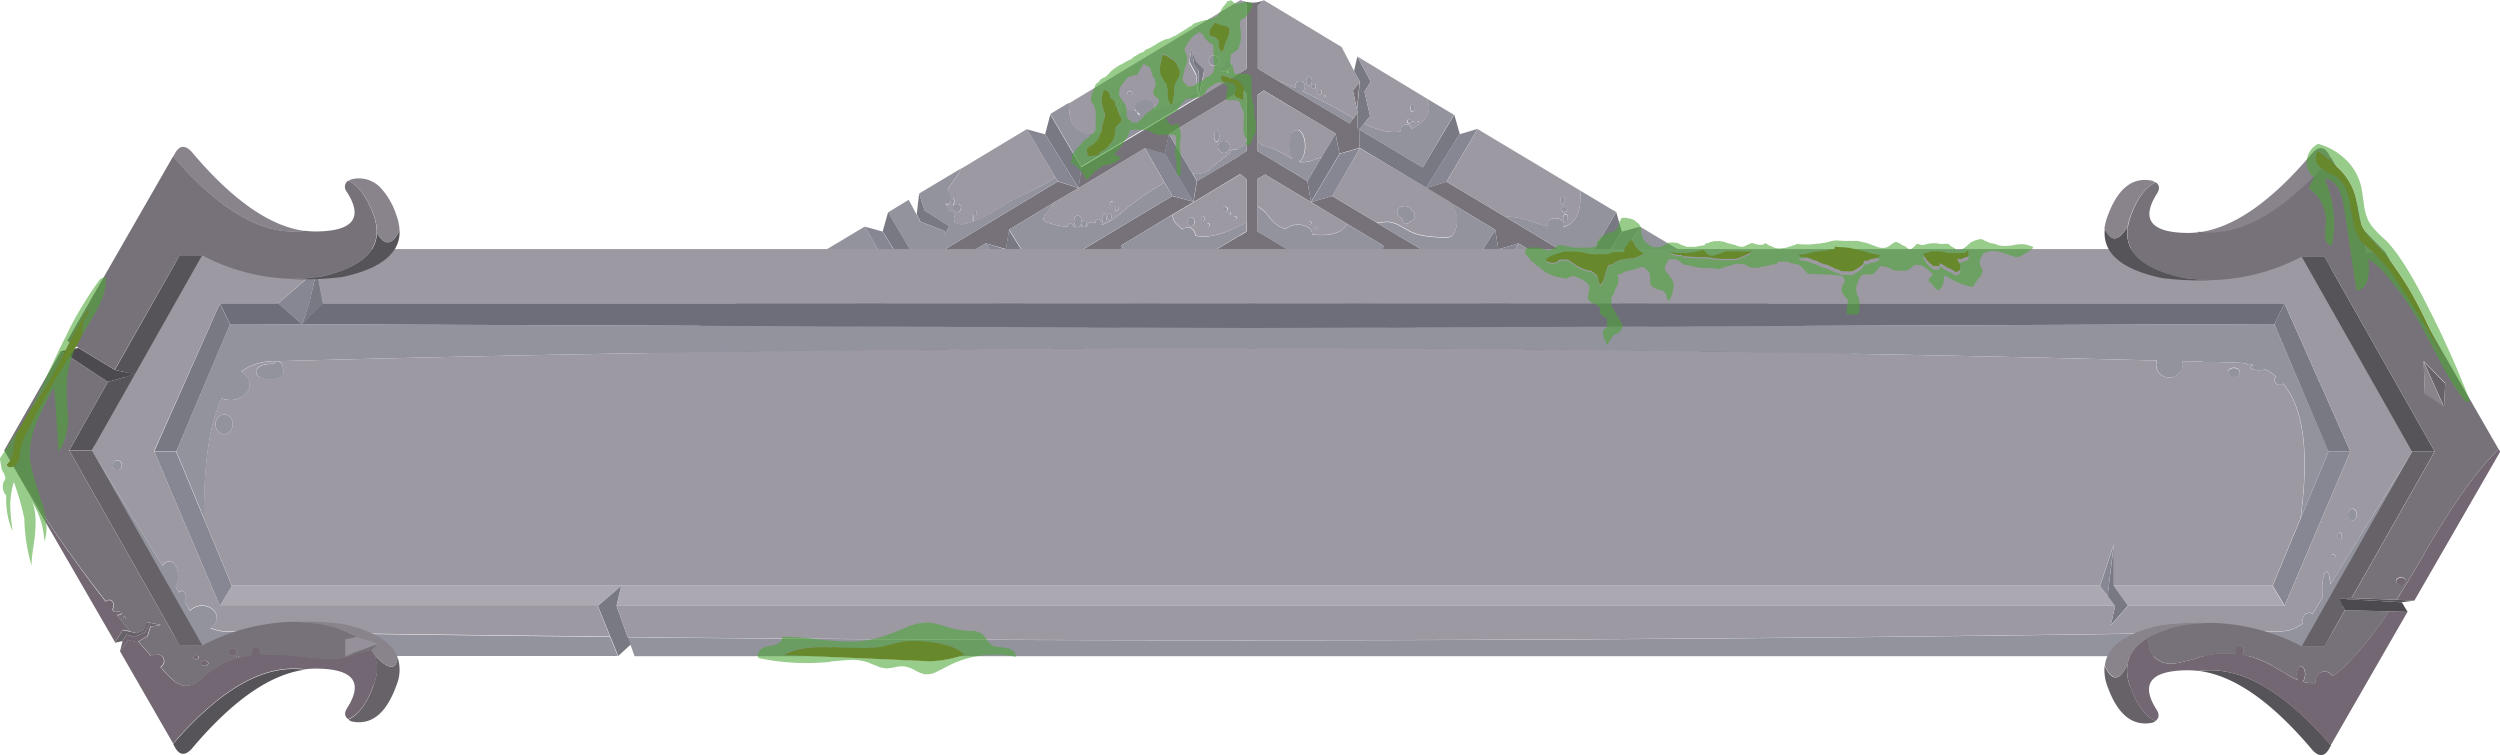 <svg xmlns="http://www.w3.org/2000/svg" viewBox="0 0 595.65 179.91"><defs><style>.cls-1{fill:#777279;}.cls-2{fill:#93939e;}.cls-3{fill:#797984;}.cls-4{fill:#878793;}.cls-5{fill:#9c99a2;}.cls-6{fill:#8c8c8c;}.cls-7{fill:#aba8b2;}.cls-8{fill:#6e6e7a;}.cls-9{fill:#959099;}.cls-10{fill:#575459;}.cls-11{fill:#706470;}.cls-12{fill:#666268;}.cls-13{fill:#726772;}.cls-14{fill:#747077;}.cls-15{fill:#89848c;}.cls-16{fill:#4d4a4f;}.cls-17{fill:#4aa633;fill-opacity:0.57;}.cls-18{fill:#67892c;}</style></defs><title>titlearea1</title><g id="Layer_2" data-name="Layer 2"><g id="Layer_1-2" data-name="Layer 1"><g id="menutitle_0_Layer6_0_FILL" data-name="menutitle 0 Layer6 0 FILL"><path class="cls-1" d="M204.4,91.65,202.2,93h6.9l-4.7-1.35M387.6,93h6.9l-2.25-1.35L387.6,93M370,78.3l-5.25,1.35.95,4.45,4.3-1.3L387,93h.2l-.8-4.85L370,78.3m-4.9-2.95L365,75.3l-9.75-5.85-5,1.45,14.45,8.7.05,0,.35-4.3M357,59.4,361.8,58l31.5,18.9.75,4.65,4.75-1.3L420,93h7.5l-7.35-4.4-4.85,1.5-.75-4.85L383.35,66.5l-4.9,1.5-.75-4.9L358.3,51.45,344.65,43.3l-4.9,1.5,5.65,3.4,10.85,6.55L357,59.4M328.85,72.6l-4.95,1.85L354.85,93h4l-.15-2.5L328.85,72.6M317.4,46.7l-5.05,1.45,8.55,5.15,8.65,5.2L330.5,63l4.35-1.35,15.35,9.2-.85-5L328.1,53.1l-10.7-6.4M272.75,74.45l-4.9-1.85L238,90.5l-.2,2.5h4.05l30.9-18.55m49.6-52.9.95,4.55.65-6.6-1.6,2.05M295.6.05,297,1V16.4L285.5,23.25l-27.85,16.6-.7,5,15.8-9.5h0l4.8,1.35,1-4.8,16.7-10v0h.05l.85-.55.85.95V36l-1.65,1,0,.05V37.1L285.2,43.15l-.85,5,10.9-6.55,0,0v0l.25-.15L297,42.7V55.2l-1.65,1V56.1l0,.05L273.1,69.4l-.35,5v.05h0L295.25,61l1.7.9V93h2.7V61.9l1.7-.95h.1l22.45,13.5V74.4l-.35-4.95-23.9-14.3V42.6l1.75-1h.05l10.9,6.55-.85-5-10-6.05v.05l-.05-.05L299.65,36V22.55l1.45-1,17.1,10.25.95,4.8,4.75-1.35-.05-4.45-.45-.3.1-3.65-.95,1.25-1,1.3L304,18.95l-4.3-2.6v-15l1.5-1.3a7,7,0,0,1-5.55,0m-48.25,65.8-.85,5,15.3-9.2h.05L266.2,63l1-4.55,12.15-7.35,5.05-3L279.3,46.7,247.35,65.85M226.7,82.8l.05.1.4.65-.4-.8,4.3,1.35.9-4.5.05,0v0l14.5-8.7-5.05-1.5L227.5,77.75l-.55,2.4-2.25-.7L210.3,88.1l-.85,4.9h.25l17-10.2m-44.55,2.4-.75,4.9-4.9-1.5L169.2,93h7.5l21.15-12.75.2.35-.15-.3,4.75,1.3.75-4.65L234.85,58h.05l4.8,1.35.75-4.65,0,0,11-6.65L257,44.8,252,43.25,219,63.1l-.75,4.9-4.9-1.5Z"/><path class="cls-2" d="M364.35,93H387L370,82.8,364.35,93m55.85-4.4h-.05L427.5,93h28.3L427.6,76.05,420.2,88.6M390.75,54l-7.4,12.55,31.2,18.75V85.2L422,72.7,390.75,54M398.8,80.3l-.2.3-.25.55-6.05,10.5h-.05L394.5,93H420L398.8,80.3m-34.15-.7L350.2,70.9l-15.35-9.2-6,10.9L358.7,90.5l5.95-10.9m.35-4.3L370,74v.5l0,3.85,16.45,9.85V88.1l6.9-11.15L361.8,58l-6.55,11.4L365,75.3M370.65,52a2.27,2.27,0,0,0-1.4.45,1.33,1.33,0,0,0-.55,1,2,2,0,0,0,0,.45,26.84,26.84,0,0,1-2.8-.8q-2.25-.8-3-1-1-.24-4.65-.7L377.7,63.1l7.4-12.55-8.6-5.15a24.34,24.34,0,0,1,0,2.5,7.36,7.36,0,0,1-1.5,4.6,4.21,4.21,0,0,1-2.55,1.6,1,1,0,0,0,.2-.6,1.3,1.3,0,0,0-.6-1,2.06,2.06,0,0,0-1.35-.45m2.7-.7a.45.45,0,0,0-.8,0,1.28,1.28,0,0,0,0,1.2.45.45,0,0,0,.8,0,1.28,1.28,0,0,0,0-1.2m-1.1-2a.73.73,0,0,0,0,1,.61.61,0,0,0,.9,0,.73.73,0,0,0,0-1,.61.61,0,0,0-.9,0m.55-1.7a1.55,1.55,0,0,0-.15-.7q-.15-.3-.35-.3T372,47a1.71,1.71,0,0,0,0,1.4q.15.3.35.3t.35-.3a1.55,1.55,0,0,0,.15-.7M301.4,61h-.05l-1.7.95V93h55.2L323.9,74.45,301.45,61h-.05m28.15-8q-1,.1-1.45.1l21.25,12.8,6.9-11.15L345.4,48.2A7,7,0,0,1,346.9,51a6.13,6.13,0,0,1-.2,4,2.7,2.7,0,0,1-1,1.4,4.29,4.29,0,0,1-1.75.25q-2.9-.15-4.15-.35a12,12,0,0,1-3.95-1.15q-1.45-.85-2.2-1.25a7.33,7.33,0,0,0-2.3-.9,5.37,5.37,0,0,0-1.8,0m3.85-1.35a1.71,1.71,0,0,0,.7.35v.15a1.08,1.08,0,0,0,.3.8.87.87,0,0,0,1.4,0,.86.86,0,0,0,.15-.2,1.1,1.1,0,0,0,.8-.4,1.46,1.46,0,0,0,0-1.9,1.66,1.66,0,0,0-.35-.3,1.32,1.32,0,0,0-.45-.6,1.8,1.8,0,0,0-1.25-.45,2,2,0,0,0-1.3.45,1.35,1.35,0,0,0,0,2.1M320.55,54a3.72,3.72,0,0,1-1.35,1.15,9.23,9.23,0,0,1-3.5.85,18.22,18.22,0,0,1-3.05-.1v-.1a1.89,1.89,0,0,0-1-1.6,4.76,4.76,0,0,0-4.8,0,3,3,0,0,0-.5.4,6.78,6.78,0,0,1-2.25-1.1A7.44,7.44,0,0,1,302.6,52q-1-1.25-1.5-1.7-.95-.73-1.45-1.2v6.1l23.9,14.3,6-11-8.65-5.2a2.65,2.65,0,0,1-.35.7m-6.75.3a.29.29,0,0,0-.1-.2.36.36,0,0,0-.5,0,.25.25,0,0,0,0,.4.36.36,0,0,0,.5,0,.29.29,0,0,0,.1-.2m-1.65-1.55a.29.29,0,0,0-.2.1.36.36,0,0,0,0,.5.25.25,0,0,0,.4,0,.36.36,0,0,0,0-.5.29.29,0,0,0-.2-.1M272.8,74.45h0L241.85,93H297V61.85l-1.7-.9L272.8,74.45m6.55-22.95-.05-.35L267.15,58.5l5.95,10.9,22.15-13.25,0-.05v.05l1.65-1V53a36.23,36.23,0,0,1-5.5,2.5,18.35,18.35,0,0,1-4.1.9,9.07,9.07,0,0,1-2.55-.25,2,2,0,0,0-.55-1.4A1.62,1.62,0,0,0,283,54.2a1.78,1.78,0,0,0-1.25.5,10.48,10.48,0,0,1-1.15-1,3.76,3.76,0,0,1-1.25-2.15m14.6.65a.54.54,0,0,0,.3.1.34.34,0,0,0,.25-.1.28.28,0,0,0,0-.5.34.34,0,0,0-.25-.1.54.54,0,0,0-.3.1.36.36,0,0,0,0,.5m-1-1.5a.44.44,0,0,0-.2,0,.29.29,0,0,0-.1.2.16.16,0,0,0,.1.15.25.25,0,0,0,.4,0,.16.16,0,0,0,.1-.15.29.29,0,0,0-.1-.2.44.44,0,0,0-.2,0m-1.5-1.25a.73.73,0,0,0-.15.45.54.54,0,0,0,.15.4.5.5,0,0,0,.8,0,.54.54,0,0,0,.15-.4.73.73,0,0,0-.15-.45.61.61,0,0,0-.8,0m-3.35,4.15a.54.54,0,0,0-.1-.3.36.36,0,0,0-.5,0,.54.54,0,0,0-.1.3.34.34,0,0,0,.1.25.28.28,0,0,0,.5,0,.34.34,0,0,0,.1-.25M287,52.1a.73.73,0,0,0-.15-.45.29.29,0,0,0-.25-.15.43.43,0,0,0-.3.15,1,1,0,0,0-.1.45.71.71,0,0,0,.1.4.4.4,0,0,0,.3.2q.15,0,.25-.2a.54.54,0,0,0,.15-.4m-2.65,0a.75.75,0,0,0-1.2,0,1.25,1.25,0,0,0,0,1.5.75.75,0,0,0,1.2,0,1.25,1.25,0,0,0,0-1.5M266.65,27.8a1,1,0,0,0-1.05,1,1,1,0,0,0,.25.7l.05,0a1.1,1.1,0,0,0,.2.2l-1.75.9a14,14,0,0,1-2.5,1,8.55,8.55,0,0,1-2.75.15,4.73,4.73,0,0,1-2.5-1q-1.65-1.35-1.85-4.6-.05-.88-.1-1.65l-4.4,2.65,0,0,7.35,12.5,27.85-16.6-.15-1.5q-.84.52-1.5.9a51.08,51.08,0,0,1-8.55,3.55l-.25.05a1.2,1.2,0,0,0,.15-.6,1.8,1.8,0,0,0-.7-1.4,2.9,2.9,0,0,0-3.4,0,1.8,1.8,0,0,0-.7,1.4,1.66,1.66,0,0,0,.7,1.35,2.28,2.28,0,0,0,.65.4,3.23,3.23,0,0,1-.5.2,1.66,1.66,0,0,0-.6-.95,2.19,2.19,0,0,0-1.45-.5,2.39,2.39,0,0,0-1.5.5,1.72,1.72,0,0,0-.6,1.25,1,1,0,0,0-.45-.1M330,31.25a22.1,22.1,0,0,1-5-1.8l-1.15,1.4L339,39.9l7.4-12.55L340,23.5a11.52,11.52,0,0,1,.45,2.15,4,4,0,0,1-.85,2.5,7.72,7.72,0,0,1-3.3,2.5,1.73,1.73,0,0,0-.3-.55,1.23,1.23,0,0,0-1.9,0,1.79,1.79,0,0,0-.4,1.15v.1a11.94,11.94,0,0,1-3.75-.1M294.6,35.7a2.19,2.19,0,0,0-.5,0,1.69,1.69,0,0,0-.85.2.72.72,0,0,0-.3.55v.15l-.35.2L289,39.65a4.84,4.84,0,0,1-3.75,1.75,3.28,3.28,0,0,1-1.15-.2l1.15,2,10.05-6.05v.05l0-.05L297,36v-2.3a4.78,4.78,0,0,1-.75.9,6.82,6.82,0,0,1-1.6,1m5.6-1.45a2.16,2.16,0,0,1-.55-.6V36l1.75,1.15.05.05V37.1l10,6.05,3.35-5.7a13.65,13.65,0,0,1-1.4.45,6.86,6.86,0,0,1-3.5.75l-.5-.1a2.12,2.12,0,0,0,.9-1,6,6,0,0,0,.55-2.7,6.32,6.32,0,0,0-.55-2.75q-.55-1.1-1.35-1.1T307.65,32a6.32,6.32,0,0,0-.55,2.75,6,6,0,0,0,.55,2.7l.2.4h0q-1.8-1.05-2.7-1.55a11.71,11.71,0,0,0-2.8-1.2,7.46,7.46,0,0,1-2.15-.9m-9.7-1.8a2.1,2.1,0,0,0-.2-1q-.15-.35-.4-.35t-.45.35a2.71,2.71,0,0,0-.15,1,2.3,2.3,0,0,0,.15.9q.2.4.45.4t.4-.4a1.8,1.8,0,0,0,.2-.9m1.15,1.15A1.37,1.37,0,0,0,290.2,35a1.36,1.36,0,0,0,.4,1,1.44,1.44,0,0,0,1.05.45A1.55,1.55,0,0,0,293.1,35a1.44,1.44,0,0,0-.45-1,1.36,1.36,0,0,0-1-.4m18.7-11.85a.91.91,0,0,0,.2-.2,1.22,1.22,0,0,0,.35-.9,1.4,1.4,0,0,0-.35-1,1,1,0,0,0-.8-.35,1.16,1.16,0,0,0-.85.35,1.54,1.54,0,0,0-.3,1v.3q-2.26-1-4.65-2l17.6,10.5,1-1.3q-1-.53-2.2-1.25-4.74-2.7-10-5.15m5.45,1.2a.29.29,0,0,0-.1-.2.2.2,0,0,0-.15-.05.2.2,0,0,0-.25.25.2.2,0,0,0,.05.15.29.29,0,0,0,.2.1.46.46,0,0,0,.25-.25m-.95-.95a.54.54,0,0,0-.15-.4.48.48,0,0,0-.7,0,.61.61,0,0,0,0,.8.48.48,0,0,0,.7,0,.54.54,0,0,0,.15-.4m-1.5-1.85a.61.61,0,0,0-.8,0,.73.73,0,0,0-.15.45.54.54,0,0,0,.15.4.5.5,0,0,0,.8,0,.54.54,0,0,0,.15-.4.73.73,0,0,0-.15-.45m-.95-1.6a.57.57,0,0,0-1,0,1.51,1.51,0,0,0,0,1.5.57.57,0,0,0,1,0,1.51,1.51,0,0,0,0-1.5m-45.35,6.4a.81.81,0,0,0-.15-.5.32.32,0,0,0-.3-.2.43.43,0,0,0-.35.2,1.3,1.3,0,0,0,0,1,.43.43,0,0,0,.35.2.32.32,0,0,0,.3-.2.81.81,0,0,0,.15-.5m2.55-3a.71.71,0,0,0-.4-.1,1,1,0,0,0-.45.1.43.43,0,0,0-.15.3.29.29,0,0,0,.15.25.73.73,0,0,0,.45.15.54.54,0,0,0,.4-.15q.2-.1.2-.25a.4.4,0,0,0-.2-.3m20.85-7.5a1.24,1.24,0,0,0-.4-.9,1.16,1.16,0,0,0-.85-.35A1.2,1.2,0,0,0,288,14.4a1.16,1.16,0,0,0,.35.85,1.24,1.24,0,0,0,.9.4,1.09,1.09,0,0,0,.85-.4,1.09,1.09,0,0,0,.4-.85m2,2.85a.18.18,0,1,0,0-.15.2.2,0,0,0,0,.15m-1-1.5a.93.93,0,0,0-.6.2.53.53,0,0,0,0,.9,1,1,0,0,0,1.2,0,.54.54,0,0,0,.2-.3.46.46,0,0,0,.2,0,.76.76,0,0,0,.6-.3,1.25,1.25,0,0,0,0-1.5.75.75,0,0,0-1.2,0,1.13,1.13,0,0,0-.25.75v.2h-.15m44.65,12.8a.48.48,0,1,0,.15.35.48.48,0,0,0-.15-.35m.15.35h.1a1.11,1.11,0,0,0,.35,0,.7.7,0,0,0,.3,0h.15l-.15-.05h-.65l-.1.05m1.9,0a.14.14,0,0,0-.05-.1h-.3a.14.14,0,0,0-.05.1,0,0,0,0,0,.05,0,.25.25,0,0,0,.3,0,0,0,0,0,0,.05,0m-2.1-3.2a1.61,1.61,0,0,0,.1.6.42.42,0,0,0,.35.25q.2,0,.3-.25a1.27,1.27,0,0,0,0-1.2q-.1-.25-.3-.25a.42.42,0,0,0-.35.25,1.61,1.61,0,0,0-.1.6M246.5,70.9,232,79.6l6,10.9,29.85-17.9L261.8,61.7l-15.3,9.2m-19.75,12-.05-.1L209.7,93h22.65l-5.6-10.1M234.9,58h-.05L203.4,76.95l6.9,11.15h0l14.4-8.65-1.5-6.7,4.3,5,13.95-8.35L234.9,58m14.7-5q-.85-.2-1-.75a1.53,1.53,0,0,1,.5-1.1q.78-1.09,2.35-3.1l-11,6.65,0,0,6.9,11.1L279.3,46.7l-1.85-3.2a61.58,61.58,0,0,0-10,7q-1.7,1.35-1.85,1.45a9.33,9.33,0,0,1-2,1.2,7,7,0,0,1-1.3.45,1.22,1.22,0,0,0,.05-.35,1.32,1.32,0,0,0-.2-.75.57.57,0,0,0-1,0,1.32,1.32,0,0,0-.2.75,1.35,1.35,0,0,0-1.7,0,1.07,1.07,0,0,0-.35.75q-1,.09-1.85.1a.91.91,0,0,0,.35-.35,1.82,1.82,0,0,0,0-2,.71.71,0,0,0-.6-.4.83.83,0,0,0-.65.4,2.13,2.13,0,0,0,0,2,1,1,0,0,0,.4.35h-.8a.93.93,0,0,0-.2-.6.72.72,0,0,0-1,0,.9.9,0,0,0-.2.5,16.1,16.1,0,0,1-4.75-1m8.7-.45a.62.62,0,0,0-.45.2.86.86,0,0,0-.2.55.68.68,0,0,0,.2.5.53.53,0,0,0,.9,0,.68.68,0,0,0,.2-.5.86.86,0,0,0-.2-.55.62.62,0,0,0-.45-.2M266.35,50a.61.61,0,0,0,0-.8.29.29,0,0,0-.25-.15.43.43,0,0,0-.3.15.85.85,0,0,0,0,.8.43.43,0,0,0,.3.15.29.29,0,0,0,.25-.15m-1.65,1q-.1-.25-.3-.25a.42.42,0,0,0-.35.25,2,2,0,0,0-.1.65,1.61,1.61,0,0,0,.1.6q.15.3.35.3t.3-.3a1.15,1.15,0,0,0,.15-.6,1.43,1.43,0,0,0-.15-.65m-1.95.15a2.48,2.48,0,0,0,0,1.7q.15.35.35.35t.35-.35a2.48,2.48,0,0,0,0-1.7q-.15-.35-.35-.35t-.35.35m2.45-2.6a.62.62,0,0,0-.1-.35q-.1-.15-.2-.15t-.2.15a.66.66,0,0,0,0,.7q.1.15.2.15t.2-.15a.62.62,0,0,0,.1-.35m-17.95-3.85Q241,47.75,240.6,48q-3.55,2.2-5.4,3.2a19.7,19.7,0,0,1-3.35,1.55.42.42,0,0,0,0-.15,3.11,3.11,0,0,0,0-.6,4,4,0,0,0,0-.65q0-.25-.1-.25s-.07.08-.1.25a4,4,0,0,0,0,.65,3.11,3.11,0,0,0,0,.6.92.92,0,0,0,.05.2,10.35,10.35,0,0,1-1.65.45H230a.34.34,0,0,0-.25.1l-.25.05a2.9,2.9,0,0,1-2-.5,1.24,1.24,0,0,1-.15-.25V52.6a.42.42,0,0,0,.2-.35.55.55,0,0,0-.1-.3V51.8a3.64,3.64,0,0,0-.2-1.25q-.15-.5-.4-.5t-.4.35a2.17,2.17,0,0,0-.2-.3,9.23,9.23,0,0,1-.75-1.1,2.85,2.85,0,0,1-.2-.6.59.59,0,0,0,.45.25q.35,0,.6-.5a2.55,2.55,0,0,0,0-2.4.76.76,0,0,0-.6-.5q.32-.6.75-1.25,1.5-2.05,1.55-2.1a7.32,7.32,0,0,0,.9-1.75L219,46.1l1.3,4.05,5.85,3.7-1,2.05L225,55l-5.75-2.2-.85-1.65-1.9-3.55-4.9,3L219,63.1l33-19.85-.6-1a30.66,30.66,0,0,1-4.15,2.45M198.05,80.6l-.2-.35L176.7,93h25.5l2.2-1.35h0l-6-10.55-.2-.4-.1-.1m-15.9,4.6h0l31.2-18.7L206,54l-31.2,18.7,7.4,12.55m-5.65,3.4h0l-7.4-12.55L140.9,93h28.3l7.3-4.4M227.3,48a1.15,1.15,0,0,0-.15-.6q-.1-.25-.25-.25t-.3.25a1.85,1.85,0,0,0,0,1.2q.15.25.3.25t.25-.25a1.15,1.15,0,0,0,.15-.6M229,49.55a1,1,0,0,0-.3-.7.88.88,0,0,0-.65-.25.87.87,0,0,0-1,1,.88.88,0,0,0,.25.65,1,1,0,0,0,.7.3,1,1,0,0,0,.95-1m3.3.7a.51.51,0,1,0,.35.15.48.48,0,0,0-.35-.15m-1.2-.75a.14.14,0,0,0,0-.1v-.05l-.05.05s0,.07,0,.1,0,.07,0,.1l.05.05V49.6A.14.14,0,0,0,231.05,49.5Z"/><path class="cls-3" d="M414.55,85.2v.05l.75,4.85,7.95-12.85L422,72.7l-7.4,12.5M386.4,88.1v.05l.8,4.85,0,.1.05-.1,6.75-11.4-.75-4.65L386.4,88.1m0-32.95-1.3-4.6L377.7,63.1l.75,4.9,7.95-12.85M365.65,84.1l-.95-4.45-.05,0L358.7,90.5l.15,2.5h1.6l5.2-8.9M370,74l-5,1.35.05.05-.35,4.3,5.3-5.2V74M357,59.4l-.75-4.65-6.9,11.15.85,5L357,59.4M330.5,63l-.95-4.55-6,11,.35,4.95L330.5,63M267.15,58.5l-1,4.55,6.55,11.35.35-5-5.95-10.9M278.5,31.85l-1,4.8,6.8,11.5.85-5-1.15-2-5.55-9.35m-20.85,8-7.35-12.5L249,32,257,44.8l.7-5m26.2-28.35.65,4.2,1,1.15v6.4l1.4-6.65-2-2.15-1.1-2.95m40,19.35.05,4.45H324l15.8,9.5,8-12.85-1.3-4.6L339,39.9l-15.15-9.05m-5.65,1-3.35,5.6-3.35,5.7.85,5,6.8-11.5-.95-4.8m5.1-5.75.2.8-.1,3.65.45.3,1.15-1.4,1.45-1.75-1.35-5.85,1.5-2.4-3.2-5.95-.8,3.45L324,19.5l-.65,6.6M232,79.6v0l-.05,0-.9,4.5L236.2,93h1.6l.2-2.5-6-10.9m-4.5-1.85-4.3-5,3.75,7.4.55-2.4M219,63.1l-7.4-12.55-1.3,4.6,8,12.85.75-4.9m-.6-11.95.85,1.65L225,55l.15.9,1-2.05-5.85-3.7L219,46.1l-.6,5.05m22,3.6-.75,4.65,6.8,11.5.85-5-6.9-11.1m-37,22.2-.75,4.65L209.4,93l0,.1V93l.85-4.9h0l-6.9-11.15m-28.65-4.3-1.3,4.6,8,12.85.75-4.9h0Z"/><path class="cls-4" d="M427.55,76.05l-4.3,1.2L415.3,90.1l4.85-1.5h.05l7.4-12.55h0m-29,4.55.2-.3-4.75,1.3L387.3,93l-.05.1.35-.1,4.65-1.35h.05l6.05-10.5.25-.55M390.75,54l-4.35,1.2L378.45,68l4.9-1.5L390.75,54M370,82.8l-4.3,1.3-5.2,8.9h3.9L370,82.8m-5.25-3.15L370,78.3l0-3.85-5.3,5.2M361.8,58,357,59.4l-6.8,11.5,5-1.45L361.8,58m-9.75-27.3L347.7,32l-8,12.85,4.9-1.5,7.4-12.55M323.9,74.45l4.95-1.85,6-10.9L330.5,63,323.9,74.4v.05M266.2,63l-4.35-1.35h-.05l6.05,10.9,4.9,1.85V74.4L266.2,63m11.35-26.4-4.8-1.35h0l4.7,8.2,1.85,3.2,5.05,1.45-6.8-11.5m7-21-.65-4.2-.5,3.25,1.65,3.1.35,3.9.15,1.5v-6.4l-1-1.15M324,35.3h-.05l-4.75,1.35-6.8,11.5,5.05-1.45L324,35.3M224.7,79.45l2.25.7-3.75-7.4,1.5,6.7m2.45,4.1-.4-.65,5.6,10.1h3.85l-5.15-8.9-4.3-1.35.4.8M213.35,66.5l4.9,1.5-8-12.85L206,54l7.4,12.55m26.35-7.1L234.9,58l6.55,11.35,5.05,1.5-6.8-11.5M198.05,80.6l.1.1.2.4,6,10.55h0L209.1,93l.35.1,0-.1-6.75-11.4-4.75-1.3.15.3m-24.6-3.35-4.35-1.2h0l7.4,12.55h0l4.9,1.5-8-12.85M249,32l-4.35-1.2L251.4,42.2l.6,1L257,44.8Z"/><path class="cls-5" d="M369.25,52.45a2.27,2.27,0,0,1,1.4-.45,2.06,2.06,0,0,1,1.35.45,1.3,1.3,0,0,1,.6,1,1,1,0,0,1-.2.6A4.21,4.21,0,0,0,375,52.5a7.36,7.36,0,0,0,1.5-4.6,24.34,24.34,0,0,0,0-2.5L352.05,30.75l-7.4,12.55,13.65,8.15q3.61.46,4.65.7.75.2,3,1a26.84,26.84,0,0,0,2.8.8,2,2,0,0,1,0-.45,1.33,1.33,0,0,1,.55-1m3.4-5.5a1.71,1.71,0,0,1,0,1.4q-.15.3-.35.3t-.35-.3a1.71,1.71,0,0,1,0-1.4q.15-.3.35-.3t.35.3m-.6,2.9a.68.68,0,0,1,.2-.5.61.61,0,0,1,.9,0,.73.73,0,0,1,0,1,.61.61,0,0,1-.9,0,.68.68,0,0,1-.2-.5M373,51a.45.45,0,0,1,.4.25,1.28,1.28,0,0,1,0,1.2.45.45,0,0,1-.8,0,1.28,1.28,0,0,1,0-1.2A.45.45,0,0,1,373,51m-44.85,2q.49,0,1.45-.1a5.37,5.37,0,0,1,1.8,0,7.33,7.33,0,0,1,2.3.9q.75.4,2.2,1.25a12,12,0,0,0,3.95,1.15q1.25.2,4.15.35a4.29,4.29,0,0,0,1.75-.25,2.7,2.7,0,0,0,1-1.4,6.13,6.13,0,0,0,.2-4,7,7,0,0,0-1.5-2.85l-5.65-3.4L324,35.3,317.4,46.7l10.7,6.4m6-1.1a1.71,1.71,0,0,1-.7-.35,1.35,1.35,0,0,1,0-2.1,2,2,0,0,1,1.3-.45,1.8,1.8,0,0,1,1.25.45,1.32,1.32,0,0,1,.45.6,1.66,1.66,0,0,1,.35.3,1.46,1.46,0,0,1,0,1.9,1.1,1.1,0,0,1-.8.4.86.86,0,0,1-.15.2.87.87,0,0,1-1.4,0,1.08,1.08,0,0,1-.3-.8V52m-14.9,3.15A3.72,3.72,0,0,0,320.55,54a2.65,2.65,0,0,0,.35-.7l-8.55-5.15-10.9-6.55h-.05l-1.75,1V49q.5.47,1.45,1.2.45.45,1.5,1.7a7.44,7.44,0,0,0,1.5,1.55,6.78,6.78,0,0,0,2.25,1.1,3,3,0,0,1,.5-.4,4.76,4.76,0,0,1,4.8,0,1.89,1.89,0,0,1,1,1.6v.1a18.22,18.22,0,0,0,3.05.1,9.23,9.23,0,0,0,3.5-.85M312,52.85a.25.25,0,0,1,.4,0,.36.36,0,0,1,0,.5.25.25,0,0,1-.4,0,.36.36,0,0,1,0-.5m1.75,1.25a.25.25,0,0,1,0,.4.36.36,0,0,1-.5,0,.25.25,0,0,1,0-.4.36.36,0,0,1,.5,0m-34.4-2.95.05.35a3.76,3.76,0,0,0,1.25,2.15,10.48,10.48,0,0,0,1.15,1,1.78,1.78,0,0,1,1.25-.5,1.62,1.62,0,0,1,1.25.55,2,2,0,0,1,.55,1.4,9.07,9.07,0,0,0,2.55.25,18.35,18.35,0,0,0,4.1-.9A36.23,36.23,0,0,0,297,53V42.7l-1.4-1.25-.25.15v0l0,0-10.9,6.55-5.05,3m4.4.65a.76.76,0,0,1,.6.3,1.25,1.25,0,0,1,0,1.5.75.75,0,0,1-1.2,0,1.25,1.25,0,0,1,0-1.5.76.76,0,0,1,.6-.3m3.1-.15a.73.73,0,0,1,.15.45.54.54,0,0,1-.15.4q-.1.2-.25.2a.4.4,0,0,1-.3-.2.71.71,0,0,1-.1-.4,1,1,0,0,1,.1-.45.43.43,0,0,1,.3-.15.29.29,0,0,1,.25.15m1.2,1.6a.54.54,0,0,1,.1.3.34.34,0,0,1-.1.25.28.28,0,0,1-.5,0,.34.34,0,0,1-.1-.25.54.54,0,0,1,.1-.3.36.36,0,0,1,.5,0m3.3-3.4a.73.73,0,0,1,.15-.45.61.61,0,0,1,.8,0,.73.73,0,0,1,.15.45.54.54,0,0,1-.15.4.5.5,0,0,1-.8,0,.54.54,0,0,1-.15-.4m1.45.85a.43.43,0,0,1,.4,0,.29.29,0,0,1,.1.2.16.16,0,0,1-.1.15.25.25,0,0,1-.4,0,.16.16,0,0,1-.1-.15.29.29,0,0,1,.1-.2m1.5,1.55a.54.54,0,0,1-.3-.1.36.36,0,0,1,0-.5.54.54,0,0,1,.3-.1.34.34,0,0,1,.25.1.28.28,0,0,1,0,.5.34.34,0,0,1-.25.1m5.4-18.6a2.16,2.16,0,0,0,.55.6,7.46,7.46,0,0,0,2.15.9,11.71,11.71,0,0,1,2.8,1.2q.9.5,2.7,1.55h0l-.2-.4a6,6,0,0,1-.55-2.7,6.32,6.32,0,0,1,.55-2.75q.55-1.1,1.35-1.1t1.35,1.1a6.32,6.32,0,0,1,.55,2.75,6,6,0,0,1-.55,2.7,2.12,2.12,0,0,1-.9,1l.5.1a6.86,6.86,0,0,0,3.5-.75,13.65,13.65,0,0,0,1.4-.45l3.35-5.6L301.1,21.6l-1.45,1v11.1m-4.45-11.8v0l-16.7,10,5.55,9.35a3.28,3.28,0,0,0,1.15.2A4.84,4.84,0,0,0,289,39.65l3.65-2.9.35-.2V36.4a.72.72,0,0,1,.3-.55,1.69,1.69,0,0,1,.85-.2,2.19,2.19,0,0,1,.5,0,6.82,6.82,0,0,0,1.6-1,4.78,4.78,0,0,0,.75-.9V22.25l-.85-.95-.85.55h0v1.1l-.05-1.1M290.6,34a1.53,1.53,0,0,1,1.05-.4,1.36,1.36,0,0,1,1,.4,1.44,1.44,0,0,1,.45,1,1.55,1.55,0,0,1-1.45,1.45A1.44,1.44,0,0,1,290.6,36a1.36,1.36,0,0,1-.4-1,1.53,1.53,0,0,1,.4-1m-.3-2.5a2.1,2.1,0,0,1,.2,1,1.8,1.8,0,0,1-.2.9q-.15.4-.4.4t-.45-.4a2.3,2.3,0,0,1-.15-.9,2.71,2.71,0,0,1,.15-1q.2-.35.45-.35t.4.35M301.15.05l-1.5,1.3v15l4.3,2.6q2.39,1,4.65,2v-.3a1.54,1.54,0,0,1,.3-1,1.16,1.16,0,0,1,.85-.35,1,1,0,0,1,.8.35,1.4,1.4,0,0,1,.35,1,1.22,1.22,0,0,1-.35.9.91.91,0,0,1-.2.2q5.26,2.45,10,5.15,1.23.72,2.2,1.25l.95-1.25-.2-.8-.95-4.55L324,19.5l-1.35-2.55-3-5.75L301.15.05m10.75,18.2a.59.59,0,0,1,.5.3,1.51,1.51,0,0,1,0,1.5.57.57,0,0,1-1,0,1.51,1.51,0,0,1,0-1.5.59.59,0,0,1,.5-.3M313,20a.54.54,0,0,1,.4.15.73.73,0,0,1,.15.45.54.54,0,0,1-.15.4.5.5,0,0,1-.8,0,.54.54,0,0,1-.15-.4.73.73,0,0,1,.15-.45A.54.54,0,0,1,313,20m1.75,1.6a.61.61,0,0,1,0,.8.48.48,0,0,1-.7,0,.61.61,0,0,1,0-.8.48.48,0,0,1,.7,0m1,1.15a.29.29,0,0,1,.1.2.46.46,0,0,1-.25.25.29.29,0,0,1-.2-.1.2.2,0,0,1-.05-.15.2.2,0,0,1,.25-.25.2.2,0,0,1,.15.05M297,1,295.6.05,295.55,0l-40.9,24.65q0,.77.1,1.65.2,3.25,1.85,4.6a4.73,4.73,0,0,0,2.5,1,8.55,8.55,0,0,0,2.75-.15,14,14,0,0,0,2.5-1l1.75-.9a1.1,1.1,0,0,1-.2-.2l-.05,0a1,1,0,0,1-.25-.7,1,1,0,0,1,1.05-1,1,1,0,0,1,.45.1,1.72,1.72,0,0,1,.6-1.25,2.39,2.39,0,0,1,1.5-.5,2.19,2.19,0,0,1,1.45.5,1.66,1.66,0,0,1,.6.95,3.23,3.23,0,0,0,.5-.2,2.28,2.28,0,0,1-.65-.4,1.66,1.66,0,0,1-.7-1.35,1.8,1.8,0,0,1,.7-1.4,2.9,2.9,0,0,1,3.4,0,1.8,1.8,0,0,1,.7,1.4,1.2,1.2,0,0,1-.15.6l.25-.05a51.08,51.08,0,0,0,8.55-3.55q.66-.38,1.5-.9l-.35-3.9-1.65-3.1.5-3.25,1.1,2.95,2,2.15-1.4,6.65L297,16.4V1m-6.1,14.95a.93.93,0,0,1,.6-.2h.15v-.2a1.13,1.13,0,0,1,.25-.75.75.75,0,0,1,1.2,0,1.25,1.25,0,0,1,0,1.5.76.76,0,0,1-.6.3.46.46,0,0,1-.2,0,.54.54,0,0,1-.2.3,1,1,0,0,1-1.2,0,.53.53,0,0,1,0-.9m1.6,1.45a.25.25,0,1,1,.15,0,.2.2,0,0,1-.15,0m-2.4-3.9a1.24,1.24,0,0,1,.4.9,1.09,1.09,0,0,1-.4.85,1.09,1.09,0,0,1-.85.4,1.24,1.24,0,0,1-.9-.4,1.16,1.16,0,0,1-.35-.85,1.2,1.2,0,0,1,1.25-1.25,1.16,1.16,0,0,1,.85.35M269.2,21.8a.71.71,0,0,1,.4.1.4.4,0,0,1,.2.3q0,.15-.2.25a.54.54,0,0,1-.4.15.73.73,0,0,1-.45-.15.29.29,0,0,1-.15-.25.43.43,0,0,1,.15-.3,1,1,0,0,1,.45-.1m-2.3,2.65a.91.91,0,0,1,0,1,.32.32,0,0,1-.3.2.43.43,0,0,1-.35-.2,1.3,1.3,0,0,1,0-1,.43.43,0,0,1,.35-.2.32.32,0,0,1,.3.2m56.5-11v.05l3.2,5.95-1.5,2.4,1.35,5.85L325,29.45a22.1,22.1,0,0,0,5,1.8,11.94,11.94,0,0,0,3.75.1v-.1a1.79,1.79,0,0,1,.4-1.15,1.23,1.23,0,0,1,1.9,0,1.73,1.73,0,0,1,.3.55,7.72,7.72,0,0,0,3.3-2.5,4,4,0,0,0,.85-2.5A11.52,11.52,0,0,0,340,23.5L323.4,13.45m12.75,12.9a1.85,1.85,0,0,1,0-1.2.42.42,0,0,1,.35-.25q.2,0,.3.25a1.27,1.27,0,0,1,0,1.2q-.1.25-.3.25a.42.42,0,0,1-.35-.25m1.95,2.5a.14.14,0,0,1,.05.1,0,0,0,0,1-.05,0,.25.25,0,0,1-.3,0,0,0,0,0,1-.05,0,.14.14,0,0,1,.05-.1h.3m-1.75.05h-.1a.51.51,0,1,1-.15-.35.48.48,0,0,1,.15.35l.1-.05H337l.15.05H337a.7.7,0,0,1-.3,0,1.11,1.11,0,0,1-.35,0M248.6,52.25q.15.55,1,.75a16.1,16.1,0,0,0,4.75,1,.9.9,0,0,1,.2-.5.72.72,0,0,1,1,0,.93.93,0,0,1,.2.6h.8a1,1,0,0,1-.4-.35,2.13,2.13,0,0,1,0-2,.83.83,0,0,1,.65-.4.71.71,0,0,1,.6.4,1.82,1.82,0,0,1,0,2,.91.91,0,0,1-.35.35q.89,0,1.85-.1a1.07,1.07,0,0,1,.35-.75,1.35,1.35,0,0,1,1.7,0,1.32,1.32,0,0,1,.2-.75.57.57,0,0,1,1,0,1.32,1.32,0,0,1,.2.75,1.22,1.22,0,0,1-.05.35,7,7,0,0,0,1.3-.45,9.33,9.33,0,0,0,2-1.2q.15-.1,1.85-1.45a61.58,61.58,0,0,1,10-7l-4.7-8.2L257,44.8,251.45,48q-1.57,2-2.35,3.1a1.53,1.53,0,0,0-.5,1.1m16.5-4.1a.66.66,0,0,1,0,.7q-.1.15-.2.15t-.2-.15a.66.66,0,0,1,0-.7q.1-.15.2-.15t.2.15M262.6,52a2.15,2.15,0,0,1,.15-.85q.15-.35.35-.35t.35.35a2.48,2.48,0,0,1,0,1.7q-.15.35-.35.35t-.35-.35a2.15,2.15,0,0,1-.15-.85m1.8-1.25q.2,0,.3.25a1.43,1.43,0,0,1,.15.65,1.15,1.15,0,0,1-.15.6q-.1.3-.3.3t-.35-.3a1.61,1.61,0,0,1-.1-.6,2,2,0,0,1,.1-.65.42.42,0,0,1,.35-.25m2.1-1.1a.54.54,0,0,1-.15.4.29.29,0,0,1-.25.15.43.43,0,0,1-.3-.15.85.85,0,0,1,0-.8.43.43,0,0,1,.3-.15.29.29,0,0,1,.25.15.54.54,0,0,1,.15.4m-8.65,3.15a.61.61,0,0,1,.9,0,.86.86,0,0,1,.2.55.68.68,0,0,1-.2.5.53.53,0,0,1-.9,0,.68.68,0,0,1-.2-.5.86.86,0,0,1,.2-.55m-13.2-22-.05,0-15.7,9.45a7.32,7.32,0,0,1-.9,1.75s-.55.73-1.55,2.1q-.43.65-.75,1.25a.76.76,0,0,1,.6.5,2.55,2.55,0,0,1,0,2.4q-.25.5-.6.5a.59.59,0,0,1-.45-.25,2.85,2.85,0,0,0,.2.6,9.23,9.23,0,0,0,.75,1.1,2.17,2.17,0,0,1,.2.3q.19-.35.4-.35t.4.5a3.64,3.64,0,0,1,.2,1.25V52a.55.55,0,0,1,.1.3.42.42,0,0,1-.2.35v.05a1.24,1.24,0,0,0,.15.25,2.9,2.9,0,0,0,2,.5l.25-.05a.34.34,0,0,1,.25-.1h.15a10.35,10.35,0,0,0,1.65-.45.92.92,0,0,1-.05-.2,3.11,3.11,0,0,1,0-.6,4,4,0,0,1,0-.65q0-.25.1-.25s.07.08.1.25a4,4,0,0,1,0,.65,3.11,3.11,0,0,1,0,.6.42.42,0,0,1,0,.15,19.7,19.7,0,0,0,3.35-1.55q1.85-1,5.4-3.2.4-.25,6.65-3.35a30.66,30.66,0,0,0,4.15-2.45l-6.75-11.45M231,49.4a.12.12,0,0,1,0,.2v.05L231,49.6s0-.07,0-.1,0-.07,0-.1l.05-.05v.05m.9,1a.48.48,0,1,1-.15.35.48.48,0,0,1,.15-.35m-3.25-1.55a1,1,0,0,1,.3.7,1,1,0,0,1-.95,1,1,1,0,0,1-.7-.3.88.88,0,0,1-.25-.65.87.87,0,0,1,1-1,.88.88,0,0,1,.65.25m-1.5-1.45a1.27,1.27,0,0,1,0,1.2q-.1.25-.25.25t-.3-.25a1.85,1.85,0,0,1,0-1.2q.15-.25.3-.25T227.15,47.4Z"/><path class="cls-6" d="M295.25,21.85h-.05l.05,1.1Z"/></g><g id="menutitle_0_Layer4_0_FILL" data-name="menutitle 0 Layer4 0 FILL"><path class="cls-4" d="M55.25,139.6l-6.65-16-6.65-16h-5.2l15.65,36.8,2.85-4.75m448.35-9.8-3.25,9.8,1.8,2.35,1.45-12.15M560,107.55h-5.2l-6.65,16-6.65,16,2.85,4.75L560,107.55M72,77.2l1.7-4.9,1.75-7.95L66.25,72.3l5.65,5h0Z"/><path class="cls-7" d="M142.4,144.35,148,139.6H55.25l-2.85,4.75h90m401.9,0-2.85-4.75H503.6l3.4,4.75h37.3m-40.35,0-1.8-2.4-1.8-2.35H148l-1.05,4.75Z"/><path class="cls-2" d="M147.2,156.3l-1.85-4.55q-45.5-.45-91.05-1.2a10.88,10.88,0,0,1-4.2-.9,2.25,2.25,0,0,0,.55-.35,2.56,2.56,0,0,0,1-2,2.7,2.7,0,0,0-1-2.1,4.1,4.1,0,0,0-5,0l-.4.35a.37.37,0,0,0-.05-.1L44,143.35a2,2,0,0,0,0-2.1.74.74,0,0,0-.65-.45.9.9,0,0,0-.7.4l-.8-1.35a5.13,5.13,0,0,0,0-5,1.68,1.68,0,0,0-3.1,0L22,107.55l21.7,48.75H147.2M555,137.45q-.3-1.2-.7-1.2t-.7,1.2a12.76,12.76,0,0,0-.3,3,16.14,16.14,0,0,0,.1,1.9l-1,1.6a15.2,15.2,0,0,1-1.45,2.3,1.4,1.4,0,0,0-.75-.2,1.58,1.58,0,0,0-1.15.5,2,2,0,0,0-.45,1.3,2.22,2.22,0,0,0,.1.7,8.92,8.92,0,0,1-5.75,1.9q-196.43,3.37-393.4,1.4l.65,1.75,1,2.75H553.05l21.7-48.75L555.2,139.3a10.05,10.05,0,0,0-.25-1.85M55.45,101.1a2.45,2.45,0,0,0-.6-1.65,1.85,1.85,0,0,0-2.9,0,2.57,2.57,0,0,0,0,3.3,1.85,1.85,0,0,0,2.9,0,2.45,2.45,0,0,0,.6-1.65M533.25,88a1.82,1.82,0,0,0-2,0,1,1,0,0,0-.4.8.91.91,0,0,0,.4.75,1.6,1.6,0,0,0,2,0,.91.91,0,0,0,.4-.75,1,1,0,0,0-.4-.8m-472.2.6a1.56,1.56,0,0,0,1,1.3,5.08,5.08,0,0,0,4.6,0,1.56,1.56,0,0,0,.95-1.3,1.15,1.15,0,0,0-.2-.65v-.2A1.74,1.74,0,0,0,67,86.6a1,1,0,0,0-1.7,0,.91.91,0,0,1-.15.15,6.59,6.59,0,0,0-.85,0,4.52,4.52,0,0,0-2.3.55,1.56,1.56,0,0,0-1,1.3m-32.3,23.1a1.08,1.08,0,0,0,.3-.8,1.26,1.26,0,0,0-.3-.85,1.09,1.09,0,0,0-1.5,0,1.26,1.26,0,0,0-.3.85,1.08,1.08,0,0,0,.3.8,1,1,0,0,0,1.5,0m527.5,20.55a.66.66,0,0,0-.7,0,.48.48,0,0,0-.15.35.34.34,0,0,0,.15.3.48.48,0,0,0,.7,0,.34.34,0,0,0,.15-.3.48.48,0,0,0-.15-.35m5.3-9.6a1.62,1.62,0,0,0-.3-1,.9.9,0,0,0-1.5,0,1.82,1.82,0,0,0,0,2,.9.9,0,0,0,1.5,0,1.62,1.62,0,0,0,.3-1m-3.7,4.5a.41.41,0,0,0-.7,0,1.15,1.15,0,0,0-.15.6.9.9,0,0,0,.15.55.37.37,0,0,0,.7,0,.9.9,0,0,0,.15-.55,1.15,1.15,0,0,0-.15-.6M54.8,77.2l.45.95-.45-.9L42,107.55l6.65,16q-.18-19.29,4.15-28.65a5.44,5.44,0,0,0,2.1.4,5,5,0,0,0,3.25-1.1,3.14,3.14,0,0,0,1.35-2.55A3.27,3.27,0,0,0,58.1,89a7.4,7.4,0,0,0-.65-.45,11.89,11.89,0,0,1,7.1-2.45l7.35-.2h.15q220.45-5.85,441.85,0a3.22,3.22,0,0,0-.15,1,2.93,2.93,0,0,0,.9,2.15,3.16,3.16,0,0,0,2.25.9,3,3,0,0,0,2.2-.9,2.86,2.86,0,0,0,1-2.15,2.4,2.4,0,0,0-.15-.85l4.7.1a1.3,1.3,0,0,0,.5.1,1.54,1.54,0,0,0,.4,0h.4l-.4,0h.5q.5,0,1.2,0a8.91,8.91,0,0,0,1,0l4.45.15a18.69,18.69,0,0,1,2.6.25.81.81,0,0,0,.6.3.47.47,0,0,0,.35-.15l.75.2-.15,0q-.55.2-.55.5t.55.5a4.61,4.61,0,0,0,1.45.2,4.15,4.15,0,0,0,1.4-.2.09.09,0,0,0,.05,0,13.47,13.47,0,0,1,2.55,1.7h0a1.26,1.26,0,0,0-.3.85,1.08,1.08,0,0,0,.3.8,1.16,1.16,0,0,0,.85.35,1,1,0,0,0,.8-.35v0q7.41,8.61,4.2,32.2l6.65-16L541.9,77.25l-.45.9.45-.95-243.55.95L71.9,77.25h0Z"/><path class="cls-3" d="M149.55,151.8l-2.65-7.45L148,139.6l-5.55,4.75,3,7.4,1.85,4.55,3-2.75-.65-1.75m354-12.2v-9.8L502.15,142l1.8,2.4L502.9,149l4.1-4.7-3.4-4.75m40.7-67.3-2.4,5,12.85,30.3H560L544.3,72.3m-470.65,0L72,77.2l5-4.9-1.5-7.95L73.65,72.3m-18.85,5-2.4-5L36.75,107.55H42Z"/><path class="cls-8" d="M76.9,72.3l-5,4.9,0,.05,226.45.9L541.9,77.2v.05l2.4-5H76.9m-24.5,0,2.4,5V77.2l17.1.05-5.65-5Z"/><path class="cls-5" d="M64.55,86.15a11.89,11.89,0,0,0-7.1,2.45,7.4,7.4,0,0,1,.65.45,3.27,3.27,0,0,1,1.35,2.6A3.14,3.14,0,0,1,58.1,94.2a5,5,0,0,1-3.25,1.1,5.44,5.44,0,0,1-2.1-.4q-4.33,9.36-4.15,28.65l6.65,16h445.1l3.25-9.8v9.8h37.85l6.65-16q3.21-23.59-4.2-32.2v0a1,1,0,0,1-.8.35,1.16,1.16,0,0,1-.85-.35,1.08,1.08,0,0,1-.3-.8,1.26,1.26,0,0,1,.3-.85h0A13.47,13.47,0,0,0,539.7,88a.09.09,0,0,1-.05,0,4.15,4.15,0,0,1-1.4.2,4.61,4.61,0,0,1-1.45-.2q-.55-.2-.55-.5t.55-.5l.15,0-.75-.2a.47.47,0,0,1-.35.15.81.81,0,0,1-.6-.3,18.69,18.69,0,0,0-2.6-.25l-4.45-.15a8.91,8.91,0,0,1-1,0q-.7,0-1.2,0h-.5l.4,0h-.4a1.54,1.54,0,0,1-.4,0,1.3,1.3,0,0,1-.5-.1l-4.7-.1a2.4,2.4,0,0,1,.15.85,2.86,2.86,0,0,1-1,2.15,3,3,0,0,1-2.2.9,3.16,3.16,0,0,1-2.25-.9,2.93,2.93,0,0,1-.9-2.15,3.22,3.22,0,0,1,.15-1q-221.4-5.85-441.85,0H71.9l-7.35.2M62,89.85a1.36,1.36,0,0,1,0-2.6,4.52,4.52,0,0,1,2.3-.55,6.59,6.59,0,0,1,.85,0,.91.91,0,0,0,.15-.15,1,1,0,0,1,1.7,0,1.74,1.74,0,0,1,.35,1.1v.2a1.15,1.15,0,0,1,.2.65,1.56,1.56,0,0,1-.95,1.3,5.08,5.08,0,0,1-4.6,0m470.25-2.2a1.62,1.62,0,0,1,1,.3,1,1,0,0,1,.4.8.91.91,0,0,1-.4.75,1.6,1.6,0,0,1-2,0,.91.91,0,0,1-.4-.75,1,1,0,0,1,.4-.8,1.62,1.62,0,0,1,1-.3M54.85,99.45a2.57,2.57,0,0,1,0,3.3,1.85,1.85,0,0,1-2.9,0,2.57,2.57,0,0,1,0-3.3,1.85,1.85,0,0,1,2.9,0M52.4,72.3H66.25l9.15-7.95,1.5,7.95H544.3L560,107.55l-15.65,36.8H507l-4.1,4.7,1.05-4.7H146.9l2.65,7.45q197,2,393.4-1.4a8.92,8.92,0,0,0,5.75-1.9,2.22,2.22,0,0,1-.1-.7,2,2,0,0,1,.45-1.3,1.58,1.58,0,0,1,1.15-.5,1.4,1.4,0,0,1,.75.2,15.2,15.2,0,0,0,1.45-2.3l1-1.6a16.14,16.14,0,0,1-.1-1.9,12.76,12.76,0,0,1,.3-3q.3-1.2.7-1.2t.7,1.2a10.05,10.05,0,0,1,.25,1.85l19.55-31.75.05-.15-21.55-48H43.45l-21.55,48,.05.15L38.7,134.8a1.68,1.68,0,0,1,3.1,0,5.13,5.13,0,0,1,0,5l.8,1.35a.9.9,0,0,1,.7-.4.74.74,0,0,1,.65.45,2,2,0,0,1,0,2.1l1.25,2.05a.37.37,0,0,1,.05.1l.4-.35a4.1,4.1,0,0,1,5,0,2.7,2.7,0,0,1,1,2.1,2.56,2.56,0,0,1-1,2,2.25,2.25,0,0,1-.55.35,10.88,10.88,0,0,0,4.2.9q45.55.75,91.05,1.2l-3-7.4h-90l-15.65-36.8L52.4,72.3m505.1,54.6a.43.43,0,0,1,.35.2,1.15,1.15,0,0,1,.15.6.9.9,0,0,1-.15.55.37.37,0,0,1-.7,0,.9.9,0,0,1-.15-.55,1.15,1.15,0,0,1,.15-.6.43.43,0,0,1,.35-.2m3.75-5.3a1.82,1.82,0,0,1,0,2,.9.9,0,0,1-1.5,0,1.82,1.82,0,0,1,0-2,.9.9,0,0,1,1.5,0m-5.35,10.5a.62.62,0,0,1,.35.1.48.48,0,0,1,.15.35.34.34,0,0,1-.15.3.48.48,0,0,1-.7,0,.34.34,0,0,1-.15-.3.48.48,0,0,1,.15-.35.62.62,0,0,1,.35-.1M29.05,110.85a1.08,1.08,0,0,1-.3.8,1,1,0,0,1-1.5,0,1.08,1.08,0,0,1-.3-.8,1.26,1.26,0,0,1,.3-.85,1.09,1.09,0,0,1,1.5,0A1.26,1.26,0,0,1,29.05,110.85Z"/></g><g id="menutitle_0_Layer2_0_FILL" data-name="menutitle 0 Layer2 0 FILL"><path class="cls-9" d="M84.9,151.75h-.05l-2.7.6v4l8-2.9Z"/><path class="cls-10" d="M41.25,177.25l.3.55q1.65,3.25,4.1.65,14.59-17.34,27.15-18.9-1.26-.13-2.75-.15-13.23-.15-28.8,17.85m-24.75-70h5.4L32.15,89.15,25.7,91l-9.2,16.3M76.15,66q-3.27.39-6.4.5a73.47,73.47,0,0,0,11.8-.5q9-1.92,12.05-6A7.42,7.42,0,0,0,95,57.15a8,8,0,0,0,.2-2.25q-2.69,5.41-5.4.5a6.78,6.78,0,0,1-.25,1.85A7.09,7.09,0,0,1,88.2,60q-3,4-12,6M42.8,60.85,27.35,88.15l4.8,1,16-28.3H42.8M560.3,142.5l-3,.15,14.95.85,3-.4-4.25-.2-10.65-.4m-33.75,17.2a23.19,23.19,0,0,0-2.75.15q12.55,1.55,27.15,18.9,2.45,2.6,4.1-.65l.3-.5q-15.55-18-28.8-17.9M553.8,61.15h-5.4l26.3,46.45h5.4L553.8,61.15M507,53.8q-3.22,5.62-5.5.65-1,8.69,13.6,11.8a71.25,71.25,0,0,0,11.75.5q-3.1-.1-6.35-.5Q505.3,63,507,53.8Z"/><path class="cls-11" d="M32.05,151.8l-1.9-.6-.95,1.55-.6,2.4,1.95-2.65,2.05.55.3-.2,2.2-1.3.7-2.25,2.45-.4-2.5-.5-1.3,2.25Z"/><path class="cls-12" d="M30.15,151.2l1.9.6,2.4-1.15,1.3-2.25-.7-.15-.95,1.9-1.65.7L31,150.5l-1.75-.35-1.9,2.95v.05l1.85-.4.95-1.55M21.9,107.3H16.5l26.3,46.45h5.4L21.9,107.3m72.55,56a9.45,9.45,0,0,0,.25-6.75q-.42,4.94-5.7-.7,1.6,3.18,0,7.45-2.32,6.46-6,8.15a3.22,3.22,0,0,0,.8.45q7.05,1.45,10.65-8.6m413.1.3a10.45,10.45,0,0,1-.65-5.3q-2.88,6.07-5.45.3a10.74,10.74,0,0,0,.7,5q3.6,10,10.65,8.6a4.44,4.44,0,0,0,.8-.4q-3.75-1.75-6-8.2m72.55-56h-5.4L548.4,154h5.4l4.9-8.65-1.4-2.75,3-.15,19.8-34.9m2.2-10.65.3-5.5-5.15-5.3Z"/><path class="cls-13" d="M28.55,145.8a1.61,1.61,0,0,0-.6-.1,2,2,0,0,0-.65.1l-.1,0-.5-.6h0a1.46,1.46,0,0,0,0-1.9A.91.91,0,0,0,26,143a1,1,0,0,0-.8.4Q15,130.27,6,116l21.4,37,1.9-2.95,1.75.35q-1.62-1.93-3.25-3.9H28a1.15,1.15,0,0,0,.6-.15q.3-.1.3-.3t-.3-.35m60.5,17.5q1.55-4.27,0-7.45a5.27,5.27,0,0,0-.55-.9l-3.9.85a10.57,10.57,0,0,1-2.3.8,15.63,15.63,0,0,1-5.15.4l-5.25-.5a53,53,0,0,0-9.8-.5,2.7,2.7,0,0,0-.35-1.2.9.9,0,0,0-.8-.55,1,1,0,0,0-.85.55,3.09,3.09,0,0,0-.3,1.4,19.7,19.7,0,0,0-9.9,3.9L47,162.45a4.56,4.56,0,0,1-3.25.9,4.64,4.64,0,0,1-2.15-1q-.35-.25-1.75-1.6L38.2,158.9a2,2,0,0,0,.3-.25,1.42,1.42,0,0,0,.55-1.15,1.57,1.57,0,0,0-.55-1.2,1.73,1.73,0,0,0-1.2-.45,1.92,1.92,0,0,0-1.25.45.17.17,0,0,1-.1,0l-3.05-3.5-.3.2-2.05-.55-1.95,2.65-.05,0,12.7,22.05q15.57-18,28.8-17.85,1.49,0,2.75.15a19.81,19.81,0,0,1,2.65-.15q13.2.15,7.2,9.5-1,1.63.35,2.55,3.73-1.69,6-8.15m-39.4-5.15a.56.56,0,0,0-.3-.45,1.15,1.15,0,0,0-.6-.15,1.43,1.43,0,0,0-.65.15.57.57,0,0,0-.25.45.45.45,0,0,0,.25.4,1.15,1.15,0,0,0,.65.2.93.93,0,0,0,.6-.2.45.45,0,0,0,.3-.4m7.2-1.6a.29.29,0,0,0-.1-.2.2.2,0,0,0-.15,0,.2.2,0,0,0-.25.25.2.2,0,0,0,.05.15.29.29,0,0,0,.2.1.46.46,0,0,0,.25-.25m-.8-1.8a.82.82,0,0,0-.6-.25.86.86,0,0,0-.9.9.82.82,0,0,0,.25.6.91.91,0,0,0,.65.3,1.06,1.06,0,0,0,.9-.9.91.91,0,0,0-.3-.65m-8.7,1.95a.43.43,0,0,0-.2-.35.71.71,0,0,0-.4-.1,1,1,0,0,0-.45.1.48.48,0,0,0-.15.35.34.34,0,0,0,.15.3.73.73,0,0,0,.45.15.54.54,0,0,0,.4-.15.32.32,0,0,0,.2-.3M30,147.25a.29.29,0,0,0-.1-.2.65.65,0,0,0-.5,0,.29.29,0,0,0-.1.2.16.16,0,0,0,.1.15.36.36,0,0,0,.5,0,.16.16,0,0,0,.1-.15M518.55,158a5.9,5.9,0,0,1-5.1-1.25,5.61,5.61,0,0,1-1.45-4.9q-4.46,2.55-5.1,6.45a10.45,10.45,0,0,0,.65,5.3q2.3,6.45,6,8.2,1.3-1,.35-2.6-6-9.35,7.2-9.5a24,24,0,0,1,2.65.15,23.19,23.19,0,0,1,2.75-.15q13.25-.15,28.8,17.9l18.3-31.8-4.5-.15a76.74,76.74,0,0,1-10.55,13.2,18.13,18.13,0,0,1-2.85,2.25,3,3,0,0,0-.35-.45,2,2,0,0,0-1.5-.65,2.12,2.12,0,0,0-1.55.65,2.45,2.45,0,0,0-.6,1.65v.4a.3.3,0,0,1-.15.05,8.62,8.62,0,0,1-3-.35,1.08,1.08,0,0,0,.35-.4,3.19,3.19,0,0,0,0-2.7q-.3-.55-.7-.55t-.7.55a3.19,3.19,0,0,0,0,2.7v.05q-.67-.28-1.4-.65-3.5-2.1-5.25-3.05a21.18,21.18,0,0,0-6.7-2.35.4.4,0,0,0,.1-.1,1.26,1.26,0,0,0,.3-.85,1.46,1.46,0,0,0-.3-.9.87.87,0,0,0-1.4,0,1.46,1.46,0,0,0-.3.9,1.3,1.3,0,0,0,.25.8,21.88,21.88,0,0,0-8.45.65,43.06,43.06,0,0,1-5.8,1.5m76.75-51q-7.89,7.78-17.65,24.85Q574.14,138,571,142.9l4.25.2,20.45-35.5-.35-.6m-22.05,31.55a.86.86,0,0,0-.35-.65,1.57,1.57,0,0,0-1.7,0,.86.86,0,0,0-.35.65.73.73,0,0,0,.35.6,1.35,1.35,0,0,0,1.7,0A.73.73,0,0,0,573.25,138.55Z"/><path class="cls-14" d="M88.45,154.95l1.75-1.55-8,2.9,2.4-.5Z"/><path class="cls-15" d="M94.7,156.55q-1.26-3.37-5.85-5.55a32.6,32.6,0,0,0-7.3-2.35,73.49,73.49,0,0,0-11.8-.5q3.13.11,6.4.5a28.86,28.86,0,0,1,8.7,3.1h.05l5.3,1.65-1.75,1.55a5.27,5.27,0,0,1,.55.9q5.28,5.64,5.7.7M83.8,42.7a4.9,4.9,0,0,0-.8.4q3.22,1.5,5.35,6.5.38.81.7,1.7a11.29,11.29,0,0,1,.75,4.1q2.71,4.91,5.4-.5a11.79,11.79,0,0,0-.75-3.6,17.31,17.31,0,0,0-3.95-6.75,7.15,7.15,0,0,0-6.7-1.85M45.65,36.15q-2.45-2.6-4.1.65l-.3.5q15.57,18,28.8,17.9,1.49,0,2.75-.15Q60.24,53.5,45.65,36.15M526.8,148.45a71.25,71.25,0,0,0-11.75.5q-1.33.28-2.55.6-10.27,2.84-11,9,2.57,5.77,5.45-.3.64-3.9,5.1-6.45a31.05,31.05,0,0,1,8.45-2.9q3.25-.4,6.35-.5M568.25,60,562.7,54.3l1.2,6,4.35-.2m-66.8-5.6q2.28,5,5.5-.65a13.21,13.21,0,0,1,.6-2.2q2.3-6.45,6-8.15a3,3,0,0,0-.8-.45q-7.05-1.45-10.65,8.6a12.79,12.79,0,0,0-.7,2.85M577.75,94l4.55,3-4.85-10.8.3,7.8M555.05,37.1q-1.65-3.25-4.1-.65-14.6,17.35-27.15,18.9a23.19,23.19,0,0,0,2.75.15q13.25.15,28.8-17.85Z"/><path class="cls-1" d="M14.6,83.65l-.05-.05L1,107.3,6,116q9,14.22,19.25,27.3a1,1,0,0,1,.8-.4.91.91,0,0,1,.75.4,1.46,1.46,0,0,1,0,1.9h0l.5.6.1,0a2,2,0,0,1,.65-.1,1.61,1.61,0,0,1,.6.1q.3.15.3.35t-.3.3a1.15,1.15,0,0,1-.6.15h-.2q1.63,2,3.25,3.9l1.45.35,1.65-.7.95-1.9.7.15,2.5.5-2.45.4-.7,2.25-2.2,1.3,3.05,3.5a.17.17,0,0,0,.1,0,1.92,1.92,0,0,1,1.25-.45,1.73,1.73,0,0,1,1.2.45,1.57,1.57,0,0,1,.55,1.2,1.42,1.42,0,0,1-.55,1.15,2,2,0,0,1-.3.25l1.65,1.85q1.4,1.35,1.75,1.6a4.64,4.64,0,0,0,2.15,1,4.56,4.56,0,0,0,3.25-.9l2.85-2.35a19.7,19.7,0,0,1,9.9-3.9,3.09,3.09,0,0,1,.3-1.4,1,1,0,0,1,.85-.55.9.9,0,0,1,.8.55,2.7,2.7,0,0,1,.35,1.2,53,53,0,0,1,9.8.5l5.25.5a15.63,15.63,0,0,0,5.15-.4,10.57,10.57,0,0,0,2.3-.8l-2.4.5v-4l2.7-.6a28.86,28.86,0,0,0-8.7-3.1q-3.27-.39-6.4-.5a48.4,48.4,0,0,0-21.55,5.6H42.8L16.5,107.3,25.7,91,14.6,83.65M29.9,147a.29.29,0,0,1,.1.2.16.16,0,0,1-.1.15.36.36,0,0,1-.5,0,.16.16,0,0,1-.1-.15.29.29,0,0,1,.1-.2.65.65,0,0,1,.5,0m17.25,9.3a.43.43,0,0,1,.2.35.32.32,0,0,1-.2.3.54.54,0,0,1-.4.15.73.73,0,0,1-.45-.15.34.34,0,0,1-.15-.3.48.48,0,0,1,.15-.35,1,1,0,0,1,.45-.1.71.71,0,0,1,.4.1m8.3-1.85a.82.82,0,0,1,.6.25.91.91,0,0,1,.3.65,1.06,1.06,0,0,1-.9.9.91.91,0,0,1-.65-.3.82.82,0,0,1-.25-.6.86.86,0,0,1,.9-.9m1.3,1.85a.29.29,0,0,1,.1.2.46.46,0,0,1-.25.25.29.29,0,0,1-.2-.1.2.2,0,0,1-.05-.15.2.2,0,0,1,.25-.25.2.2,0,0,1,.15,0m-7.4,1.35a.56.56,0,0,1,.3.45.45.45,0,0,1-.3.4.93.93,0,0,1-.6.2,1.15,1.15,0,0,1-.65-.2.45.45,0,0,1-.25-.4.57.57,0,0,1,.25-.45,1.43,1.43,0,0,1,.65-.15,1.15,1.15,0,0,1,.6.15m-22-69.55L42.8,60.85h5.4a48.41,48.41,0,0,0,21.55,5.6q3.13-.11,6.4-.5,9-1.92,12-6a7.09,7.09,0,0,0,1.35-2.75,6.78,6.78,0,0,0,.25-1.85,11.29,11.29,0,0,0-.75-4.1q-.32-.89-.7-1.7-2.13-5-5.35-6.5a1.76,1.76,0,0,0-.35,2.6q6,9.35-7.2,9.5A19.83,19.83,0,0,1,72.8,55q-1.26.13-2.75.15-13.23.15-28.8-17.9L16,81.2l2.75,1.7,8.65,5.25m486.1,68.6a5.9,5.9,0,0,0,5.1,1.25,43.06,43.06,0,0,0,5.8-1.5,21.88,21.88,0,0,1,8.45-.65,1.3,1.3,0,0,1-.25-.8,1.46,1.46,0,0,1,.3-.9.87.87,0,0,1,1.4,0,1.46,1.46,0,0,1,.3.9,1.26,1.26,0,0,1-.3.85.4.4,0,0,1-.1.1,21.18,21.18,0,0,1,6.7,2.35q1.75,1,5.25,3.05.73.37,1.4.65V162a3.19,3.19,0,0,1,0-2.7q.3-.55.7-.55t.7.55a3.19,3.19,0,0,1,0,2.7,1.08,1.08,0,0,1-.35.4,8.62,8.62,0,0,0,3,.35.3.3,0,0,0,.15-.05v-.4a2.45,2.45,0,0,1,.6-1.65,2.12,2.12,0,0,1,1.55-.65,2,2,0,0,1,1.5.65,3,3,0,0,1,.35.45,18.13,18.13,0,0,0,2.85-2.25,76.74,76.74,0,0,0,10.55-13.2l-10.45-.25L553.8,154h-5.4a48.64,48.64,0,0,0-21.6-5.6q-3.1.1-6.35.5a31.05,31.05,0,0,0-8.45,2.9,5.61,5.61,0,0,0,1.45,4.9M523.8,55.35a24,24,0,0,1-2.65.15Q508,55.35,514,46q.95-1.65-.35-2.55-3.75,1.7-6,8.15a13.21,13.21,0,0,0-.6,2.2Q505.3,63,520.45,66.25q3.25.4,6.35.5a48.64,48.64,0,0,0,21.6-5.6h5.4l26.3,46.45-19.8,34.9,10.65.4q3.19-4.9,6.7-11.05,9.76-17.07,17.65-24.85L568.25,60l-4.35.2-1.2-6-1.2-6-6.15-10.7q-15.55,18-28.8,17.85a23.19,23.19,0,0,1-2.75-.15m58.5,41.6-4.55-3-.3-7.8,5.15,5.3-.3,5.5m-9.4,41a.86.86,0,0,1,.35.65.73.73,0,0,1-.35.6,1.35,1.35,0,0,1-1.7,0,.73.73,0,0,1-.35-.6.86.86,0,0,1,.35-.65,1.57,1.57,0,0,1,1.7,0Z"/><path class="cls-16" d="M27.35,88.15,18.7,82.9l-4.1.75L25.7,91l6.45-1.85-4.8-1m546.3,57.65-1.4-2.3-14.95-.85,1.4,2.75,10.45.25Z"/></g><g id="menutitle_0_Layer0_0_FILL" data-name="menutitle 0 Layer0 0 FILL"><path class="cls-17" d="M18.2,82.4q-.36.64-1,1.5a181.16,181.16,0,0,0-10.5,18.45,14.22,14.22,0,0,0-1.9,4.9s-.07.57-.2,1.6a3.14,3.14,0,0,1-.55,1.5,1.82,1.82,0,0,1-1.35.95,1,1,0,0,1-1.25-.55,5.53,5.53,0,0,0,1.65-3.3,28.57,28.57,0,0,1,.7-3.85q.08-.27.15-.55-1.85,3.05-4,6.2L.45,112q1.35,2,.45,2.7a3.27,3.27,0,0,0,.6,3.4A18.89,18.89,0,0,0,3,126.6q-.43-3.11-.5-4.8a18.91,18.91,0,0,1,.8-6.95,60.66,60.66,0,0,1,2.5,8.75,43.47,43.47,0,0,0,1.7,11.15,35.38,35.38,0,0,1,.45-4.45q1.2-7.6-.3-10.7a19,19,0,0,1,2.9,9.4q1.3-3.55-.6-9.4a72.65,72.65,0,0,1-2.8-9.75,20.07,20.07,0,0,1,1.5-9.1,70.28,70.28,0,0,1,4.25-8.5q.65,8.4,1,15.35,2.35-2.9,2.3-8.5A60.87,60.87,0,0,1,16,89.75a24.09,24.09,0,0,1,2.2-7.35M21,73.65a1.06,1.06,0,0,1,.1.6,1.55,1.55,0,0,1-.4.95,4.75,4.75,0,0,0-.7.95,2.87,2.87,0,0,0-.3,1.2q-.1,1.2-.1,1.3a5.68,5.68,0,0,1-.5,2.05q1.14-2,3.5-5.95,3.12-5.44,2.5-8.85-.55.29-1.25.6-2.28,3.12-4.2,6.3a78.14,78.14,0,0,0-3.9,7.2Q13.5,84.4,9.5,93.25q-1.21,2.43-2.6,4.9l.6-.8A96.27,96.27,0,0,0,15,84.55q3.58-7,6-10.9M197.85,157.6q4.15-.35,4.45-.35a11.91,11.91,0,0,1,4.3.5s.82.32,2.35.95a6.77,6.77,0,0,0,2.4.55,15.54,15.54,0,0,0,2.25-.35,5.75,5.75,0,0,1,2.25-.05,7.63,7.63,0,0,1,2.15.85,9.15,9.15,0,0,0,2.1.9,4.81,4.81,0,0,0,2.8-.4h0s.92-.45,2.65-1.35a24.31,24.31,0,0,1,16.5-2.35,1.76,1.76,0,0,0-.75-1.5,3.51,3.51,0,0,0-1.65-.65l-1.85-.2a4,4,0,0,1-1.65-.55,4.41,4.41,0,0,1-1-1.2,7.41,7.41,0,0,0-1.05-1.3,4.81,4.81,0,0,0-2.5-.8,21.91,21.91,0,0,1-2.75-.2,17.59,17.59,0,0,1-3.75-.9,18.2,18.2,0,0,0-3.75-.85h0a12.45,12.45,0,0,0-5.1,1q-3.35,1.4-5.05,2a25,25,0,0,1-9,1.5,78.78,78.78,0,0,1-7.95-.6,64.41,64.41,0,0,0-7.9-.55,1.55,1.55,0,0,1-1,1.6,5.15,5.15,0,0,1-2.2.65,3.67,3.67,0,0,0-2,.9,1.51,1.51,0,0,0-.4,1.95,56.06,56.06,0,0,0,17.05.9M186.7,156q3.9-2.2,11.4-1.8,9.15.5,12-.1l2.65-.65a23.21,23.21,0,0,1,2.7-.6,26.81,26.81,0,0,1,4.75,0l1.75.2a29.15,29.15,0,0,1,3.7.65,10,10,0,0,1,4.1,2.2,24.85,24.85,0,0,1-7.2,1.55q-.56,0-1.1.05L186.7,156M552.4,34.25a4.92,4.92,0,0,0-2.8,4.1,4.23,4.23,0,0,0,1.75,3.9q-.9,1.75-1.25,2.65a9.44,9.44,0,0,1,4,9q-.65,4.6,1.5,4.5a25.61,25.61,0,0,0-1.75-15.75q3.5,0,4.6,6.6l3,20q3.55-.5,2.85-7.55a23.47,23.47,0,0,1,4.55,4.2,74.36,74.36,0,0,1,7.5,10.75q.25.4,5,9.4a66.07,66.07,0,0,0,5.55,9,1.7,1.7,0,0,0,.8.65q.55.2.8-.15a224.92,224.92,0,0,0-9.1-20.6q-3.15-6.25-4.25-8.1-1.53-2.72-3-4.9a35.24,35.24,0,0,0-3.5-4.5Q567,56,566.2,55.1a10.75,10.75,0,0,1-2-2.7,14.14,14.14,0,0,1-1-3.85q-.45-3.5-.6-4a13.16,13.16,0,0,0-5.15-7.75,14.48,14.48,0,0,0-5.05-2.5m-.65,3a2,2,0,0,1,.6-1.35,42.42,42.42,0,0,1,5.1,4.35,14.56,14.56,0,0,1,3.75,6.35,28.75,28.75,0,0,1,.6,3.5,14.57,14.57,0,0,0,.9,3.5,11.87,11.87,0,0,0,1.8,2.7q.2.3,2.2,2.4a55.7,55.7,0,0,1,4,5,76.58,76.58,0,0,1,4.85,7.8q2.75,5.1,6.65,14.1A157.44,157.44,0,0,0,571.7,67.9q-1-1.58-2-2.95a33.2,33.2,0,0,0-4.5-5.05q-1.1-.95-1.65-1.4a12.09,12.09,0,0,1-1.45-1.6,11.11,11.11,0,0,1-1.4-3.9q-.35-2-1.1-6.1a8.6,8.6,0,0,0-3-4.9,14.63,14.63,0,0,1-4.15-2.5,2.76,2.76,0,0,1-.7-2.2M367.3,59a.44.44,0,0,0-.2,0,1.09,1.09,0,0,1-.6,0,1.11,1.11,0,0,0-.35-.05q-.8,0-1.6.05a.82.82,0,0,0-.25,0l-.35.1a.91.91,0,0,0-.4.3s-.07,0-.1.1,0,.13,0,.2a2.46,2.46,0,0,0,0,.7s0,.07,0,.1a.54.54,0,0,0,.1.2,1.26,1.26,0,0,0,.3.15l.1.1a7.9,7.9,0,0,0,1.15,1.4q.3.25.55.5l.45.35q0,.1.1.1a1.26,1.26,0,0,0,.3.15,1.06,1.06,0,0,1,.5.35,2.58,2.58,0,0,0,.55.5,5.56,5.56,0,0,0,1.85,1.1l.55.25.6.2.7.2a2.32,2.32,0,0,0,.45.05,10.34,10.34,0,0,1,1.25.25.82.82,0,0,0,.25,0,1.11,1.11,0,0,0,.35-.15,8.33,8.33,0,0,1,.8-.35.14.14,0,0,0,.1,0,.82.82,0,0,1,.25-.05q.45-.1.6.1l.2.1a6,6,0,0,1,2.05,1,2.69,2.69,0,0,1,.65.55.58.58,0,0,1,.1.15,1.49,1.49,0,0,0,.15.2.32.32,0,0,1,.2.4v.1a1.62,1.62,0,0,1-.05.9l-.1.5a.44.44,0,0,1,0,.2.63.63,0,0,1-.15.25.44.44,0,0,0-.05.2,2.55,2.55,0,0,0,.15.9.48.48,0,0,0,.2.25.58.58,0,0,0,.1.15,1.34,1.34,0,0,0,.7.45.63.63,0,0,1,.25.15.06.06,0,0,0,.1,0l.25.15a1.22,1.22,0,0,1,.7.4l.1.1.1.1a.57.57,0,0,1,.2.2.2.2,0,0,1,.05.15,4.37,4.37,0,0,0,.05,1.15.47.47,0,0,0,.25.35.33.33,0,0,1,.15.15.14.14,0,0,0,.1.05.47.47,0,0,1,.35.25.58.58,0,0,0,.15.1,1,1,0,0,1,.6.45.2.2,0,0,1,.05.15q0,.9-.05,1.85,0,.1-.05.1a1.57,1.57,0,0,0-.4.3.82.82,0,0,0-.45.65,3.11,3.11,0,0,0,.3,1.75,4.44,4.44,0,0,1,.35.8l.1.2a.74.74,0,0,1,.2.35q.25-.05.35-.45a2,2,0,0,1,.25-.45.78.78,0,0,1,.15-.2.78.78,0,0,0,.15-.2.32.32,0,0,0,.15-.2,1.67,1.67,0,0,1,1.15-1.05.34.34,0,0,0,.25-.1,2.33,2.33,0,0,0,.6-.4.78.78,0,0,0,.15-.2.32.32,0,0,0,.15-.2.44.44,0,0,1,0-.2.78.78,0,0,0,.15-.2.16.16,0,0,0,.1-.15l.1-.6a.54.54,0,0,0-.15-.4l-.2-.2a.54.54,0,0,1-.1-.2,2.25,2.25,0,0,0-.4-.8,15.83,15.83,0,0,1-1.1-1.85,1,1,0,0,0-.3-.35.69.69,0,0,1-.15-.35.14.14,0,0,0-.05-.1,1.2,1.2,0,0,1-.25-.7,16.75,16.75,0,0,1,.1-1.85.58.58,0,0,0,.1-.15.32.32,0,0,0,.15-.2l.1-.1a1.27,1.27,0,0,0,.3-.6.44.44,0,0,1,.05-.2,4.16,4.16,0,0,1,.35-.95q.1-.15.3-.5a.54.54,0,0,0,.1-.2.44.44,0,0,1,0-.2.82.82,0,0,1,.05-.25.14.14,0,0,0,.05-.1.56.56,0,0,0,.05-.25,8.15,8.15,0,0,0-.05-.9.82.82,0,0,0-.05-.25l-.1-.2q.05-.35.55-.35a.73.73,0,0,0,.45-.15l.1-.1a4.45,4.45,0,0,0,.45-.25.34.34,0,0,1,.25-.1,11.22,11.22,0,0,0,1.6-.4l.35-.1h.1l.5-.1a.14.14,0,0,0,.1,0l.25-.15.9-.3h.1a.83.83,0,0,1,.75.15.78.78,0,0,1,.15.2,4.19,4.19,0,0,1,1,1.05.2.2,0,0,1,.05.15q0,.2.1.35a.82.82,0,0,1,0,.25q0,.9.05,1.85a.44.44,0,0,0,.05.2,4,4,0,0,0,1.85,1.15l.25.1a.44.44,0,0,0,.2,0,1.7,1.7,0,0,1,1.05.55,1.36,1.36,0,0,1,.35.6q.15.55.3,1a1.14,1.14,0,0,0,.25.45,2.09,2.09,0,0,0,.65-1l.1-.3a1.26,1.26,0,0,0,.15-.3.41.41,0,0,0,.1-.3l.2-1.4a2.85,2.85,0,0,0-.2-1.5l-.1-.2a2.45,2.45,0,0,0-.15-.25l-.1-.2a.33.33,0,0,0-.15-.15,1.2,1.2,0,0,1-.35-.55.78.78,0,0,0-.15-.2l-.15-.15a3.26,3.26,0,0,1-.3-.35.91.91,0,0,0-.3-.4.29.29,0,0,1-.05-.2,3.82,3.82,0,0,1,.15-1.1,1.26,1.26,0,0,1,.15-.3.63.63,0,0,0,.15-.3,2.31,2.31,0,0,1,.45-.7.34.34,0,0,1,.25-.1,15.85,15.85,0,0,1,1.75.1s.07,0,.1.1a10.15,10.15,0,0,0,.95.7.33.33,0,0,1,.15.15,2.25,2.25,0,0,0,.75.35.14.14,0,0,0,.1,0,.82.82,0,0,0,.25,0q.25,0,.3.05a.2.2,0,0,0,.15,0q1,.3,2.1.5l.35.1a.94.94,0,0,0,.3,0,2.54,2.54,0,0,0,.5.05q1.5,0,3,.15A2.23,2.23,0,0,0,410,64l.45-.2a5.87,5.87,0,0,0,.7-.25l.45-.1a1.11,1.11,0,0,0,.35-.05,13.19,13.19,0,0,1,1.5-.5.14.14,0,0,0,.1,0,.82.82,0,0,1,.25-.05,12.89,12.89,0,0,1,1.6.1l.35.1a.63.63,0,0,1,.3.15l.1.1a.29.29,0,0,0,.2.1,1.31,1.31,0,0,1,.65.3.34.34,0,0,0,.25.1q.8,0,1.6,0a.56.56,0,0,0,.25-.05l.35-.1a6.37,6.37,0,0,1,1.15-.2,5.25,5.25,0,0,0,.7-.15l.35-.1A1.55,1.55,0,0,0,422,63a.44.44,0,0,1,.2,0,1.2,1.2,0,0,0,.85-.1.44.44,0,0,1,.2-.05l.25-.1a.14.14,0,0,0,0-.1.35.35,0,0,1,.4-.3,1.52,1.52,0,0,0,.55,0,2.54,2.54,0,0,1,.5,0,3.67,3.67,0,0,1,1.7.3,3.55,3.55,0,0,0,.45.15,6.75,6.75,0,0,0,.8.15.82.82,0,0,0,.25,0,2.31,2.31,0,0,1,.65.3,3415.2,3415.2,0,0,0,.4.3.45.45,0,0,1,.3.3l.1.1.2.2a.14.14,0,0,1,0,.1.57.57,0,0,0,.2.2.78.78,0,0,1,.15.2.78.78,0,0,0,.2.15,1.23,1.23,0,0,0,1,.5,68.82,68.82,0,0,1,7,.35,1.24,1.24,0,0,1,.9.5,1.26,1.26,0,0,1,.15.3v.2a1.94,1.94,0,0,0,.1.25V67a.68.68,0,0,1-.25.65.33.33,0,0,0-.15.15,4.51,4.51,0,0,0-.3,1,1.16,1.16,0,0,0,.2,1,2.63,2.63,0,0,1,.25.4,2.44,2.44,0,0,1,.15.25l.4.5a.78.78,0,0,0,.2.15,1.08,1.08,0,0,1,.3.35.2.2,0,0,1,0,.15,13.66,13.66,0,0,0-.25,2,.14.14,0,0,1,0,.1.82.82,0,0,0-.05.25,1.09,1.09,0,0,0,.1.8.45.45,0,0,0,.4.15h.35a9.12,9.12,0,0,0,1.35,0,1.23,1.23,0,0,0,.45-.1.5.5,0,0,0,.25-.4,11.24,11.24,0,0,0,.15-1.85q-.05-.55-.1-1v-.2a2.12,2.12,0,0,0-.2-.6l-.15-.3a1.94,1.94,0,0,1-.1-.25q-.15-.5-.25-1a.56.56,0,0,1,0-.25,5.09,5.09,0,0,1,.1-1,2.44,2.44,0,0,1,.15-.25l.1-.2A9.94,9.94,0,0,1,443,66.4a3.36,3.36,0,0,1,.55-.75.58.58,0,0,1,.15-.1.34.34,0,0,0,.25-.1.14.14,0,0,1,.1-.05q.55,0,1,0a1.11,1.11,0,0,1,.35,0,1.36,1.36,0,0,0,.9-.1.48.48,0,0,0,.25-.2,9.11,9.11,0,0,0,.75-.85l.3-.3.1-.2a.48.48,0,0,1,.45-.3,4.2,4.2,0,0,1,2.35.6l.4.2a4.43,4.43,0,0,0,1.5.25h.15a8.14,8.14,0,0,0,.9,0,.88.88,0,0,0,.3,0,1,1,0,0,0,.35,0,.29.29,0,0,0,.2-.1,1.26,1.26,0,0,1,.3-.15.91.91,0,0,0,.65-.4.89.89,0,0,0,.25-.25,4.23,4.23,0,0,1,.85-.45.44.44,0,0,1,.2-.05,6.42,6.42,0,0,1,1.15.1,1.11,1.11,0,0,1,.35.15,7.16,7.16,0,0,1,1.1.75,2,2,0,0,0,.3.25,6.26,6.26,0,0,1,1.15,1.15.91.91,0,0,0-.55.45q0,.1-.15.15l-.1.1a.78.78,0,0,0-.2.15.44.44,0,0,0,0,.2.65.65,0,0,0,.3.75,1.27,1.27,0,0,1,.3.3,6.83,6.83,0,0,0,1.55,1.55.06.06,0,0,0,.1,0,1.29,1.29,0,0,0,.5-.45,3,3,0,0,0,.75-1.55.56.56,0,0,0,0-.25,1.11,1.11,0,0,0,.05-.35,4.94,4.94,0,0,1,0-.7.72.72,0,0,1,.85.05,4.38,4.38,0,0,0,1,.65,14.45,14.45,0,0,0,3.3,1.4l.6.2a3.55,3.55,0,0,0,.45.15.93.93,0,0,0,1.1-.5,7.19,7.19,0,0,1,1.2-1.7,2.11,2.11,0,0,0,.4-.55,1.26,1.26,0,0,0,.15-.3.54.54,0,0,0,.1-.2,2.07,2.07,0,0,0,0-.8.44.44,0,0,0,0-.2.78.78,0,0,0-.15-.2.32.32,0,0,1-.15-.2l-.2-.4a.54.54,0,0,0-.1-.3.7.7,0,0,1,0-.3,4.16,4.16,0,0,1,.15-1.1.79.79,0,0,1,.2-.3.74.74,0,0,0,.2-.35l.2-.3a.88.88,0,0,1,.35-.35l.2-.1h.1a6.29,6.29,0,0,0,.6-.2,2,2,0,0,1,.65-.1,7.54,7.54,0,0,1,3.1.45l.85.3q.35.15.65.25a4,4,0,0,0,.6.15.87.87,0,0,1,.5.2.44.44,0,0,0,.2.05A3.15,3.15,0,0,0,481.5,61a.74.74,0,0,0,.35-.2,19.51,19.51,0,0,0,1.85-1.15l.7-.55a.33.33,0,0,0-.25-.4q-.95-.3-1.85-.5a.44.44,0,0,0-.2,0,8.67,8.67,0,0,0-2.1.15.14.14,0,0,1-.1,0l-.35.1h-.1a11.69,11.69,0,0,1-2.65.1,3.08,3.08,0,0,1-1-.25,1.11,1.11,0,0,0-.35-.15q-.65-.15-1.25-.25a.49.49,0,0,1-.25-.1l-.35-.15a1.7,1.7,0,0,0-.45-.2l-.35-.15-.35-.2a.49.49,0,0,0-.35-.1,2.1,2.1,0,0,0-1,.15.2.2,0,0,1-.15,0l-.2.1h-.15l-.2.1a1.3,1.3,0,0,0-.35.2l-.25.1-.15,0a16.18,16.18,0,0,1-1.55,1.35l-.15.1a2.35,2.35,0,0,1-1.35.45,1,1,0,0,1-.8-.3.33.33,0,0,0-.15-.15l-.65-.35a1.74,1.74,0,0,1-.65-.55.54.54,0,0,0-.2-.1h-.1a5.52,5.52,0,0,0-1,0,4.06,4.06,0,0,1-.9,0h-.1l-.25-.1h-.1q-.5-.05-1.05-.05a5.34,5.34,0,0,0-1,.1.44.44,0,0,1-.2,0,1.78,1.78,0,0,0-.5.15.44.44,0,0,1-.2.05l-.45.1a2.26,2.26,0,0,1-.95-.1l-.35-.1a.42.42,0,0,0-.5.15.78.78,0,0,1-.15.2,6.09,6.09,0,0,0-.5.45,1.23,1.23,0,0,1-.8.45.5.5,0,0,1-.5-.2.75.75,0,0,0-.3-.25q-.35-.25-.6-.4a.14.14,0,0,1-.1,0,3.25,3.25,0,0,1-.7-.4.78.78,0,0,0-.2-.15l-.25-.1a1.26,1.26,0,0,1-.3-.15.2.2,0,0,0-.15-.05,1,1,0,0,0-.85.2,1.16,1.16,0,0,1-.3.2,1.64,1.64,0,0,1-.25.2,3.53,3.53,0,0,1-1.5.75,1.47,1.47,0,0,1-.35,0,3.1,3.1,0,0,1-1.35-.2q-.7-.25-1.3-.5t-1-.35a6.33,6.33,0,0,0-.85-.25.44.44,0,0,1-.2,0,3.54,3.54,0,0,0-.45-.15,2.45,2.45,0,0,1-.85-.2.44.44,0,0,0-.2,0q-1.3,0-2.65,0h-.25l-2-.1a4.76,4.76,0,0,0-1.25.15l-1.65.4a.44.44,0,0,1-.2,0,6.37,6.37,0,0,1-1.15.2,1.47,1.47,0,0,0-.35,0q-.7.1-1.4.15a.44.44,0,0,1-.2,0,.56.56,0,0,1-.25.05q-1.15,0-2.3-.05a.14.14,0,0,1-.1,0,.56.56,0,0,0-.25-.05q-.4-.1-.55.05a.36.36,0,0,1-.25.15.62.62,0,0,0-.35.1l-.25.1a.14.14,0,0,1-.1,0,.73.73,0,0,1-.45.15,1.78,1.78,0,0,0-.45.15.2.2,0,0,1-.15.05l-.2.1h-.15l-.55.1H425l-1,.1a3.56,3.56,0,0,1-1.7-.4,2.5,2.5,0,0,0-.6-.25.49.49,0,0,1-.25-.1l-.1-.1a2.31,2.31,0,0,1-.7-.45l-.5.3a.2.2,0,0,1-.2.1,3.36,3.36,0,0,1-1,0,1.33,1.33,0,0,1-.6-.15.14.14,0,0,0-.1,0,3.14,3.14,0,0,0-.6-.2.56.56,0,0,0-.4,0l-.95.4-.6.3a1.8,1.8,0,0,1-.8.15,3.45,3.45,0,0,1-1.15-.3l-.25-.1q-1.15-.3-2-.5l-.25-.1a.29.29,0,0,1-.2-.1,1.55,1.55,0,0,0-.7-.15h-.1l-.25-.1a.14.14,0,0,1-.1,0,.56.56,0,0,0-.25,0q-.5,0-1.05,0a.44.44,0,0,1-.2,0l-.25.1a.14.14,0,0,0-.1,0,3.66,3.66,0,0,1-.7.15l-.1.1a1.78,1.78,0,0,1-.5.15.44.44,0,0,0-.2,0l-.25.15a.14.14,0,0,0,0,.1.58.58,0,0,1-.1.15.54.54,0,0,1-.2.1.44.44,0,0,1-.2,0,1.34,1.34,0,0,1-.5.1q-.7.1-1.35.25a1.11,1.11,0,0,1-.35,0q-.9,0-1.75,0a.14.14,0,0,1-.1-.05l-.25-.1a.44.44,0,0,1-.2-.05l-.35-.15a.14.14,0,0,1-.1,0l-.85-.4a1.18,1.18,0,0,0-.45-.15,4.24,4.24,0,0,0-1.6-.1.82.82,0,0,0-.25,0,5.2,5.2,0,0,0-1.15.55,5.27,5.27,0,0,1-.45.3l-.7.25a.44.44,0,0,1-.2,0q-.5,0-1.05,0H394a1.12,1.12,0,0,1-.4-.15.2.2,0,0,0-.2-.1.52.52,0,0,1-.25-.1.2.2,0,0,1-.15-.15.16.16,0,0,0-.15-.1l-.2-.1a.57.57,0,0,1-.2-.2s0-.07-.1-.1a.91.91,0,0,1-.4-.3l-.1-.2a.58.58,0,0,1-.1-.15.78.78,0,0,0-.15-.2.32.32,0,0,1-.15-.2,1.71,1.71,0,0,0-.3-.7.29.29,0,0,1-.05-.2q0-.9-.15-1.75a.29.29,0,0,0-.1-.2,2,2,0,0,0-.8-1,2.08,2.08,0,0,1-.4-.3.75.75,0,0,0-.3-.25,6.26,6.26,0,0,0-1-.4.56.56,0,0,0-.25-.05q-.35.1-.45-.1s0,0-.1,0a8.61,8.61,0,0,0-.95,0,.14.14,0,0,1-.1,0q-.35.15-.35.4a.32.32,0,0,1-.2.3.2.2,0,0,0-.05.15.06.06,0,0,0,0,.1,3.55,3.55,0,0,0-.15.45.2.2,0,0,1-.05.15,1.79,1.79,0,0,0-.15.45,3,3,0,0,1-.35.8l-.1.1a3.26,3.26,0,0,1-1.15.5.14.14,0,0,1-.1,0l-.35.1a.82.82,0,0,0-.25.05l-1.15.6a3,3,0,0,0-.8.65q-.05.1-.1.1a.63.63,0,0,0-.15.25.58.58,0,0,0-.15.1.33.33,0,0,1-.15.15,1,1,0,0,0-.25.7.14.14,0,0,0-.05.1q-.05.2-.1.45a.09.09,0,0,1-.1.1.58.58,0,0,0-.15.1A9,9,0,0,1,377.9,59a1.11,1.11,0,0,0-.35,0q-1.4,0-2.75,0a.82.82,0,0,1-.25-.05q-.75-.2-1.5-.35a4.62,4.62,0,0,1-.55-.15.14.14,0,0,1-.1,0,.56.56,0,0,0-.25-.05q-.3.1-.4,0a.3.3,0,0,0-.3,0l-.35.2a8.71,8.71,0,0,1-1.7.95.34.34,0,0,1-.25.1l-.7-.1a3.09,3.09,0,0,0-.8-.25.44.44,0,0,1-.2,0,.38.38,0,0,1-.15-.05m4.1,3.2-.2.1a2,2,0,0,0-.4.15,2.63,2.63,0,0,1-1.4.15.09.09,0,0,1-.1-.1l-.4-.1a1.11,1.11,0,0,1-.35-.15q-.3-.3.05-.65l.1-.1a.63.63,0,0,0,.25-.15,1.24,1.24,0,0,1,.45-.25.63.63,0,0,0,.25-.15,1.11,1.11,0,0,1,.35-.15.14.14,0,0,1,.1-.05,7.37,7.37,0,0,0,.8-.25l.2-.1.8-.2a3.15,3.15,0,0,1,1-.25h.2q1.25,0,2.5,0a.44.44,0,0,1,.2,0l.4.1h.3a.94.94,0,0,0,.3,0l.8.2q.5.15,1,.25a10.83,10.83,0,0,0,2.1.1,16.21,16.21,0,0,1,1.8,0,1.8,1.8,0,0,0,.8-.15.14.14,0,0,1,.1,0,1.16,1.16,0,0,0,.7-.35.14.14,0,0,1,.1,0q.9-.05,1.8-.05a1.87,1.87,0,0,0,.9-.1.14.14,0,0,0,.05-.1,3.23,3.23,0,0,1,.35-1l.5-.7A.78.78,0,0,0,388,58a.86.86,0,0,1,.75-.7q.2,0,.25.1l.35.6a.14.14,0,0,1,.05.1,3.7,3.7,0,0,0,.95,1.35,1.88,1.88,0,0,0,.6.55,6,6,0,0,0,.7.4,1.38,1.38,0,0,1-.2.2,4.05,4.05,0,0,1-1.2.6,1.09,1.09,0,0,0-.4.2,1.78,1.78,0,0,1-.5.15h-.2a12.61,12.61,0,0,0-2,.25l-.4.1a.44.44,0,0,1-.2,0,1.55,1.55,0,0,0-.7.15,6.85,6.85,0,0,1-.7.35.14.14,0,0,0-.1.05l-.2.1a5.25,5.25,0,0,1-.8.5,2.23,2.23,0,0,0-.75.45,3.65,3.65,0,0,0-.5,1,4.53,4.53,0,0,0-.25.8q-.1.4-.25.9a4.35,4.35,0,0,1-.75,1.7.33.33,0,0,1-.15.15q-.3.1-.35-.15a6.27,6.27,0,0,0-.35-1.3v-.1a1.39,1.39,0,0,0-.35-.7,5.6,5.6,0,0,0-.7-.6.78.78,0,0,0-.2-.15.58.58,0,0,1-.15-.1.81.81,0,0,0-.45-.2h-.2a6.79,6.79,0,0,1-1.7-.55,8.33,8.33,0,0,1-.8-.35,7.3,7.3,0,0,1-.9-.55q-.6-.45-1.3-.9a.14.14,0,0,0-.1-.05.58.58,0,0,1-.15-.1.62.62,0,0,0-.35-.1,5,5,0,0,0-1,0h-.2a.94.94,0,0,1-.3,0l-.4.1M401,61.1a.44.44,0,0,1-.2-.05.38.38,0,0,1-.15,0,1.47,1.47,0,0,0-.35,0,2.81,2.81,0,0,1-.55-.05,5.1,5.1,0,0,1-1.15-.25,1.78,1.78,0,0,1-.45-.15.58.58,0,0,0-.15-.1.82.82,0,0,0-.65-.25h.45q.1,0,.1.05t.35.15a.62.62,0,0,1,.35,0,1.55,1.55,0,0,0,.35.1,12.6,12.6,0,0,0,1.95,0q.55,0,1.05,0a4,4,0,0,1,.65-.05,1.11,1.11,0,0,0,.35,0l1.05-.2a12.48,12.48,0,0,0,1.5-.4h.1a.56.56,0,0,1,.25,0,2.32,2.32,0,0,1,.45.35,1.07,1.07,0,0,1,.2.25.57.57,0,0,0,.2.2.78.78,0,0,1,.15.2l.2.1a1.78,1.78,0,0,0,1.2.2.29.29,0,0,0,.2-.05,1.12,1.12,0,0,1,.4-.15,3.09,3.09,0,0,0,.8-.25l.25-.1a1,1,0,0,0,.45-.1.58.58,0,0,0,.15-.1,1.51,1.51,0,0,1,.9-.25h.1a1.47,1.47,0,0,1,.35-.05q2,0,3.9.05H416q.6,0,1.15,0a.44.44,0,0,1,.2.05.14.14,0,0,0,.1,0,.87.87,0,0,1-.2.1,1.26,1.26,0,0,0-.3.15,2.5,2.5,0,0,1-.75.45h-.1a.63.63,0,0,0-.25.15.41.41,0,0,1-.3.1q-.25,0-.3.15t-.05.1a1.78,1.78,0,0,0-.5.15,2.85,2.85,0,0,1-.9.3h-.1a34888,34888,0,0,0-.5.1q-.85,0-1.7,0a8.61,8.61,0,0,1-1,0q-.6-.05-1.25-.05a.54.54,0,0,1-.3-.1.63.63,0,0,0-.5,0,.44.44,0,0,1-.2,0,2.85,2.85,0,0,0-.5-.15,4.14,4.14,0,0,1-.9-.1,12.6,12.6,0,0,0-1.95,0,.82.82,0,0,1-.25-.05.14.14,0,0,1-.1,0q-.5-.05-1.05-.05a2.32,2.32,0,0,1-.45,0,14.15,14.15,0,0,0-2.1-.15m35.15-1.55a7.93,7.93,0,0,1,1-.15q.95.1,1.85.15h.1l1,.1.8.1.35.1.55.1a6.75,6.75,0,0,1,.8.15l.25.1a3.52,3.52,0,0,0,.8.2l.35.1q.85.25,1.6.5a5.39,5.39,0,0,0,1,.2l.7.1a.2.2,0,0,1,.15.05.93.93,0,0,0,.6.1,2.74,2.74,0,0,1-.55.45.14.14,0,0,1-.1.05l-.25.1a.14.14,0,0,1-.1.05l-.25.1a1.25,1.25,0,0,1-.55.1.82.82,0,0,0-.25.05,2.85,2.85,0,0,0-.8.3.82.82,0,0,1-.45.1h-.35q-.35,0-.35.3a.49.49,0,0,1-.1.35,2.08,2.08,0,0,1-.3.4q-.3.25-.65.5a.29.29,0,0,1-.2.1.73.73,0,0,0-.35.25q-.05.1-.1.1a4.37,4.37,0,0,0-.85.5.14.14,0,0,1-.1,0,4.94,4.94,0,0,1-.7.05q-.55,0-1.15-.05a2.32,2.32,0,0,1-.45,0,.82.82,0,0,1-.25,0,.14.14,0,0,1-.1-.05l-.3-.1a2.22,2.22,0,0,0-.4-.2l-.9-.3-.35-.15s-.07,0-.1-.1a1.11,1.11,0,0,0-.35-.15h-.15a.58.58,0,0,1-.15-.1,1.17,1.17,0,0,0-.4-.25h-.1l-.25-.1a.14.14,0,0,1-.1-.05l-.5-.1h-.1a8.34,8.34,0,0,0-1-.4l-.45-.25a1.19,1.19,0,0,0-.55-.2l-.6-.2a3.91,3.91,0,0,0-.8-.3l-.25-.1a.14.14,0,0,1-.1-.05l-.25-.1a.7.7,0,0,0-.3-.05.44.44,0,0,1-.2,0q-.15-.15-.5-.05a.82.82,0,0,1-.25,0,1.11,1.11,0,0,1-.35-.15.58.58,0,0,1-.15-.1.5.5,0,0,0-.4-.25.38.38,0,0,1-.15,0,.56.56,0,0,0,.25-.05,1.5,1.5,0,0,1,.7,0,.44.44,0,0,0,.2-.05.2.2,0,0,0,.15,0,.44.44,0,0,1,.2,0l.25-.1.9-.2a.56.56,0,0,0,.25,0,.14.14,0,0,0,.1-.05.54.54,0,0,0,.2-.1q.1-.15.5-.15a.29.29,0,0,0,.2,0,.89.89,0,0,1,.6-.1.56.56,0,0,0,.25,0,6.32,6.32,0,0,1,.9-.15.56.56,0,0,0,.25-.05.14.14,0,0,0,.1,0l.6-.1h.2a5.32,5.32,0,0,0,1-.2m26.4.4a.14.14,0,0,0,.1,0l.25.1a.86.86,0,0,0,.35,0,.44.44,0,0,1,.2.05.58.58,0,0,1,.15.1,2.65,2.65,0,0,0,.55.15h.1q.75,0,1.5,0,1,0,2,0h.2a1.37,1.37,0,0,0,.9-.6q.07.1.1.1a.2.2,0,0,1,.15.2v.5a.68.68,0,0,1-.2.65,1.11,1.11,0,0,1-.35.15,4,4,0,0,1-.6.15l-.2.1-.35.15h-.15a1,1,0,0,1-.45,0q-.45-.1-.35.3a.32.32,0,0,1,.2.15.16.16,0,0,1,.1.15.69.69,0,0,0,.15.35,1.76,1.76,0,0,1,.2,1.4,1.94,1.94,0,0,1-.1.25.84.84,0,0,1-.9.45.2.2,0,0,1-.15,0,5.78,5.78,0,0,0-1.35-.8.14.14,0,0,1-.1,0q-.4-.2-.9-.5l-.25-.15a2.84,2.84,0,0,0-1.15-.55v.5q0,.1,0,.1a1.4,1.4,0,0,1-.65.05h-.35a.73.73,0,0,1-.8-.35l-.2-.1a.48.48,0,0,0-.25-.2.78.78,0,0,1-.2-.15.32.32,0,0,1-.15-.2.75.75,0,0,0-.25-.3.46.46,0,0,1-.25-.25,3.27,3.27,0,0,0-.2-.35.49.49,0,0,1-.2-.3l-.2-.4a2.63,2.63,0,0,0-.3-.35l.7-.15.25-.1a.14.14,0,0,0,.1,0l.45-.1.45-.2a.56.56,0,0,0,.25,0q.65-.05,1.25-.05a2.71,2.71,0,0,1,.95.15M292.25.6q0,.25-.3.3a.54.54,0,0,0-.1.2.16.16,0,0,1-.1.15A5.53,5.53,0,0,0,291,2.3a1.26,1.26,0,0,0-.15.3.16.16,0,0,1-.1.15,3.61,3.61,0,0,0-.45.7,1.25,1.25,0,0,1-.9.65.58.58,0,0,1-.15.1,2,2,0,0,1-1,.25.79.79,0,0,0-.3.2.34.34,0,0,0-.3.15,1.52,1.52,0,0,0-.55,0q-1.45.4-2.5.75a1.22,1.22,0,0,0-.55.45.49.49,0,0,1-.3.2,1.26,1.26,0,0,0-.3.15l-.25.15-.4.3q-.45.3-.8.5L281,7.9a4.91,4.91,0,0,1-1,.6,1.55,1.55,0,0,1-.3.1.58.58,0,0,1-.15.1l-1,.5a1.55,1.55,0,0,1-.3.1.2.2,0,0,1-.15,0,1.75,1.75,0,0,0-.7.2,1.26,1.26,0,0,1-.3.15,8.37,8.37,0,0,0-1.25.65,10.32,10.32,0,0,1-1.25.75.58.58,0,0,1-.15.1,7,7,0,0,1-1,.5,2.3,2.3,0,0,0-1,.7.29.29,0,0,1-.2.1,4.57,4.57,0,0,0-1.35.65l-.3.2a2.39,2.39,0,0,0-.9.65.48.48,0,0,1-.25.2,5.93,5.93,0,0,0-.9.4.63.63,0,0,1-.3.15.58.58,0,0,1-.15.1l-.85.5a1.55,1.55,0,0,1-.3.1.58.58,0,0,1-.15.1l-.35.2a16.36,16.36,0,0,0-1.55,1.1,3.47,3.47,0,0,0-.5.5,2.19,2.19,0,0,1-.45.5,3,3,0,0,1-1.15.8,1.39,1.39,0,0,0-.85.7,1.34,1.34,0,0,1-.5.45,1.1,1.1,0,0,0-.55.75.54.54,0,0,1-.1.3q-.2.45-.3.7a7.76,7.76,0,0,1-.4,1l-.1.3a7.71,7.71,0,0,0-.05.85.85.85,0,0,0,.15.7.79.79,0,0,1,.2.3,4.55,4.55,0,0,1,.35.5,5,5,0,0,1,.4,1.3,6.86,6.86,0,0,1,0,.85q0,1.75,0,3.5a.2.2,0,0,1-.05.15,1.06,1.06,0,0,1-.25.5,1.26,1.26,0,0,1-.55.55l-.25.1a.77.77,0,0,1-.15.15l-.15.2a3.53,3.53,0,0,1-.85.7.58.58,0,0,1-.15.1l-.25.1a1.18,1.18,0,0,0-.35.4.48.48,0,0,1-.2.25,2,2,0,0,1-.25.3.33.33,0,0,1-.15.15A8.31,8.31,0,0,0,256,36.15a.78.78,0,0,1-.15.2,1.37,1.37,0,0,0-.4,1.15.2.2,0,0,1-.05.15q-.1.45-.2.85-.15.6.35.6h.15a3.36,3.36,0,0,1,1,.85.75.75,0,0,0,.3.25.58.58,0,0,1,.15.1l.7.8a2.88,2.88,0,0,1,.5.9.58.58,0,0,0,.1.15q0,.2.1.35t.45.2l.25-.1a.75.75,0,0,0,.25-.3q.6-.7.95-1a.48.48,0,0,0,.2-.25,1.88,1.88,0,0,1,.75-.6.79.79,0,0,0,.3-.2A.48.48,0,0,1,262,40l.5-.3a4.58,4.58,0,0,1,1.35-.45.2.2,0,0,0,.15,0,1.84,1.84,0,0,0,.55-.15l.3-.1.65-.25a4,4,0,0,0,1.7-1.35,1.25,1.25,0,0,1-.55-.1.63.63,0,0,0-.3-.15,1.56,1.56,0,0,1-.55-.2q-.2-.2-.05-.75l.1-.1q.5,0,.6-.35a1.33,1.33,0,0,1,.25-.35,2.43,2.43,0,0,0,.7-.95l.2-.4q.2,0,.2-.15a.52.52,0,0,1,.3-.5q.15,0,.2-.2t.3-.55a1.94,1.94,0,0,0,.1-.25.48.48,0,0,1,.15-.35.16.16,0,0,0,.1-.15,1.13,1.13,0,0,1,.3-.75.57.57,0,0,0,.2-.2.29.29,0,0,1,.2-.05q1.25,0,2.5.05a.44.44,0,0,0,.2,0l.8.1a2.21,2.21,0,0,1,.9.25,2.63,2.63,0,0,0,.4.25,5.49,5.49,0,0,0,.7.3l.55.2a.54.54,0,0,0,.3.1q.85,0,1.65-.05a.2.2,0,0,0,.15,0q.75,0,1.5,0a1.11,1.11,0,0,1,.35,0,.38.38,0,0,0,.15,0q.5.3.4,1.25a3.21,3.21,0,0,0,0,.8.94.94,0,0,1-.15.75.56.56,0,0,0-.05.25q0,1.25.05,2.5l.1.2a2.41,2.41,0,0,1,.15,1.15q0,1.05.1,2.15a.44.44,0,0,1-.05.2.79.79,0,0,1,.2.3q0,.1.1.1a.43.43,0,0,1,.5.4.16.16,0,0,0,.1-.15q.1-2.8.05-5.45a17,17,0,0,1-.15-2.2,5.09,5.09,0,0,1,.1-1q0-.4.1-.85a2.63,2.63,0,0,0-.15-1,.46.46,0,0,1,0-.3q0-.35-.1-.45t-.1-.35a.24.24,0,0,0-.15-.35s0-.07,0-.2q0-.7-.7-.25a.63.63,0,0,1-.3.15.2.2,0,0,1-.15,0q-.9.25-1.2-.45a.58.58,0,0,1-.1-.15,4.55,4.55,0,0,1-.35-.5q-.5-.6.25-1a.48.48,0,0,0,.45-.3,6.59,6.59,0,0,0,1-.6,1.6,1.6,0,0,1,.65-.3.82.82,0,0,0,.25-.6.38.38,0,0,1,.05-.15,1.39,1.39,0,0,0,.7-.85.48.48,0,0,1,.2-.25,2.31,2.31,0,0,0,.5-.45.63.63,0,0,0,.15-.3.58.58,0,0,0,.1-.15,2.69,2.69,0,0,1,1.35-.2,1.66,1.66,0,0,0,.8-.1l.5-.1a.62.62,0,0,0,.35-.1.54.54,0,0,1,.3-.1.85.85,0,0,0,.7-.25.58.58,0,0,0,.15-.1,2.25,2.25,0,0,0,1-1.4l.15-.15a1.58,1.58,0,0,0,.6-.45.58.58,0,0,1,.15-.1,2.64,2.64,0,0,0,.8-.55l.25-.1a.58.58,0,0,0,.15-.1,1.7,1.7,0,0,1,1-.25,1.66,1.66,0,0,1,1.1.45l.1.1.15.05a.38.38,0,0,0,.15.05q.55,0,.4.75a11.64,11.64,0,0,1-.25,1.15q0,.2-.1.35a4.61,4.61,0,0,0-.05.65q0,.9,1,.7a4.94,4.94,0,0,1,.7-.05,5.09,5.09,0,0,1,1,.1.54.54,0,0,1,.3.1,1.55,1.55,0,0,1,.5.95,1.11,1.11,0,0,0,.05.35.33.33,0,0,0,.15.15,1.75,1.75,0,0,1,.2.7q0,.1.1.1.35.15.2.7-.1.35,0,.45a.34.34,0,0,1,.1.25q-.05,1.1-.1,2.15a13.62,13.62,0,0,0,0,1.65.81.81,0,0,0,.2.45.29.29,0,0,1,0,.2,1,1,0,0,0,.25.6A.63.63,0,0,1,297,33q0,.1,0,.15.2.85-.35,1,.25.55,1.1.4a.16.16,0,0,0,.15-.1,6.26,6.26,0,0,1,.4-1,.58.58,0,0,0,.1-.15,9.7,9.7,0,0,1,.5-1.25,2.5,2.5,0,0,0,.25-.6.94.94,0,0,0,.05-.3q0-.75.05-1.5a1.47,1.47,0,0,0-.05-.35.38.38,0,0,0-.05-.15,2.4,2.4,0,0,0-.15-.85l-.1-.5a.58.58,0,0,1-.1-.15,2.54,2.54,0,0,1,0-.5q0-1-.05-1.85a.38.38,0,0,0-.05-.15q-.1-.45-.2-.85a.94.94,0,0,0-.05-.3l-.1-.2a.94.94,0,0,1,0-.3q-.05-.2-.1-.35a4,4,0,0,1-.05-.65q0-2.2-.05-4.35s0-.07-.1-.1l-.35-.1a.58.58,0,0,0-.15-.1,1.7,1.7,0,0,0-1-.25q-1.15,0-2.35,0s-.07,0-.1-.1q-.2-.8-.35-1.5,0-.45-.25-.5a.87.87,0,0,1-.4-.8q.1-.9.2-1.7s0-.08.1-.15a7.52,7.52,0,0,0,1.2-.8h.05l.15-.15a.32.32,0,0,0,.15-.2l.2-.4a1.55,1.55,0,0,0,.1-.3,1,1,0,0,1,.25-.6.29.29,0,0,0,.05-.2q0-.45.1-.85a16.17,16.17,0,0,0-.15-2.85.38.38,0,0,0-.05-.15,3.62,3.62,0,0,1,0-.85.2.2,0,0,0,.05-.15q0-.7.55-.85a.87.87,0,0,0,.45-.25.54.54,0,0,1,.2-.1.33.33,0,0,0,.15-.15,3.08,3.08,0,0,1,.5-.65.33.33,0,0,0,.15-.15l.1-.3A2.09,2.09,0,0,1,298,2.2a.49.49,0,0,0,.2-.3,1.26,1.26,0,0,0,.15-.3.89.89,0,0,0-.1-.75.58.58,0,0,0-.1-.15.34.34,0,0,0-.25-.1.16.16,0,0,0-.2,0,.45.45,0,0,0-.45-.05,2.05,2.05,0,0,0-1.4.15.41.41,0,0,1-.3.1q-.65,0-1.25.05a1.64,1.64,0,0,1-.25-.2L293.3.05a3.76,3.76,0,0,1-.75.25q-.3,0-.3.3M290.9,5.9a2.11,2.11,0,0,0,.65.2.44.44,0,0,0,.2.05,1.07,1.07,0,0,1,.65.25q.1.1.15.1a.36.36,0,0,1,.25.15.71.71,0,0,1,.1.4,7.71,7.71,0,0,1-.05.85,4.59,4.59,0,0,1-.35,1.15,3.78,3.78,0,0,1-.3.65v.05a.58.58,0,0,1-.1.15q0,.2-.1.35a.54.54,0,0,1-.1.3,2.87,2.87,0,0,0-.3,1q0,.65-.55.65a.29.29,0,0,1-.2,0,.63.63,0,0,1-.15-.25l-.1-.2-.1-.3a3.7,3.7,0,0,1-.15-1.15v-.2q0-.55-.3-.65a.3.3,0,0,1-.2-.2.59.59,0,0,0-.4-.35h-.2s-.08,0-.15-.1a.62.62,0,0,0-.35-.1q-.7-.1-.6-.9a.21.21,0,0,0,0-.2q0-.5.25-.65a.33.33,0,0,0,.15-.15,1.26,1.26,0,0,1,.15-.3l.15-.25.2-.2a.48.48,0,0,0,.2-.25,1.47,1.47,0,0,1,.15-.3,1.66,1.66,0,0,1,.5.15.38.38,0,0,0,.15.05q.45.15.85.25m5.15,14.3.15.15a2,2,0,0,1,.2,1.3.54.54,0,0,1-.1.2q0,.9,0,1.85v.35a2.88,2.88,0,0,0-1-.55l-.2-.1a1,1,0,0,1-.8-1.35.54.54,0,0,1,.1-.3,1.44,1.44,0,0,0,.15-1.05.38.38,0,0,0-.05-.15.54.54,0,0,0-.1-.2.38.38,0,0,1-.35-.3.16.16,0,0,0-.1-.15l-.5-.1a1.11,1.11,0,0,0-.35-.05l-.5-.1a.38.38,0,0,1-.15-.05l-.4,0-.45-.05a1.26,1.26,0,0,1-.3-.15,1.19,1.19,0,0,1-.3-.8A3.23,3.23,0,0,1,291,18a5.65,5.65,0,0,0,.75.05,2.59,2.59,0,0,1,.7.15,2,2,0,0,1,.45.2.58.58,0,0,1,.15.1,1.55,1.55,0,0,1,.3.1,1.84,1.84,0,0,0,.55.15.38.38,0,0,0,.15.05l.35.1a.38.38,0,0,0,.15,0,.57.57,0,0,1,.55.4.78.78,0,0,0,.15.2,5.23,5.23,0,0,1,.8.65m-23.5-4.95a2.46,2.46,0,0,0,.75.5.38.38,0,0,0,.15.05.43.43,0,0,1,.4.4q0,.1.1.1.35,0,.3.25a1.7,1.7,0,0,0,.2,1,.54.54,0,0,1,.1.3,2.25,2.25,0,0,0,.35.75.48.48,0,0,1,.2.25,2.44,2.44,0,0,1,.2,1.15,1.6,1.6,0,0,1,0,.2.89.89,0,0,1-.2.65,1.09,1.09,0,0,0-.2.7.2.2,0,0,1-.05.15,1.16,1.16,0,0,0,.25,1.15l.15.15a2.92,2.92,0,0,1,.3.25,1.07,1.07,0,0,0,.25.2q.35.1.3.6a2.54,2.54,0,0,1-.05.5,1.33,1.33,0,0,1-.3.45,3.28,3.28,0,0,1-1.15.9l-.1.1a.76.76,0,0,1-.55.55.79.79,0,0,0-.3.2.63.63,0,0,1-.25.15,2.3,2.3,0,0,0-.8.8.48.48,0,0,1-.2.25q-.4.4-1,1a.64.64,0,0,1-.4.25,1.89,1.89,0,0,1-.6.1,1,1,0,0,1-1-.5.58.58,0,0,0-.15-.1,3.28,3.28,0,0,1-.5-.4.68.68,0,0,1-.3-.5,5,5,0,0,1,0-1,3.14,3.14,0,0,0-.2-1.35,1,1,0,0,0,0-.15.58.58,0,0,1-.1-.15,1.26,1.26,0,0,0-.15-.3,12.73,12.73,0,0,1-1.2-1.85.92.92,0,0,1-.15-.7,3.29,3.29,0,0,1,1-2.5.16.16,0,0,0,.1-.15.54.54,0,0,1,.1-.2.71.71,0,0,0,.5-.65l.1-.1a.36.36,0,0,0,.25-.15,1.41,1.41,0,0,1,.9-.4.41.41,0,0,0,.3-.1,1,1,0,0,1,.7-.1q.2,0,.25-.05a4.23,4.23,0,0,0,.6-.9.16.16,0,0,0,.1-.15,8.23,8.23,0,0,1,1-1.65m4.15-1.2q.1-.5.25-1l.3,0a5,5,0,0,1,.75.25l.2.1a4.23,4.23,0,0,0,.9.6l.3.2a3.06,3.06,0,0,1,1.2,1.55,1.26,1.26,0,0,1,.1.25.36.36,0,0,0,.15.25q.4.35.2,1.25a.2.2,0,0,1,0,.15l-.1.5a.58.58,0,0,1-.1.15,2,2,0,0,1-.25.45q-.15.25-.3.55l-.35.7a.38.38,0,0,0-.05.15q-.1.75-.15,1.5a.2.2,0,0,1,0,.15,4.8,4.8,0,0,1-.2,1.5,2.54,2.54,0,0,0-.1.7q0,.75-.6.8a4.44,4.44,0,0,1-.35-.8l-.1-.2q0-.3-.1-.65a9.32,9.32,0,0,1-.1-2,.54.54,0,0,0-.1-.3,1,1,0,0,1-.1-.7.23.23,0,0,0-.05-.25,3.27,3.27,0,0,1-.9-1.25,1.9,1.9,0,0,0-.35-.5.58.58,0,0,1-.1-.15l-.1-.5a.2.2,0,0,1-.05-.15,7.53,7.53,0,0,1-.05-1.5,6.44,6.44,0,0,1,.15-.85q.1-.4.2-.85a.2.2,0,0,0,0-.15m9.4-6.15a2.75,2.75,0,0,1,.65.85A1.64,1.64,0,0,0,287,9a.75.75,0,0,1,.25.3.58.58,0,0,0,.1.15q.35.28.65.55l.2.2a.63.63,0,0,0,.25.15.78.78,0,0,1,.55.4.38.38,0,0,1,.05.15q.1,1.65.1,3.3a2.54,2.54,0,0,0,.05.5,3.73,3.73,0,0,1,.1,1.5l-.1.5a1.79,1.79,0,0,1-.15.45,2.51,2.51,0,0,1-1.1,1.1.2.2,0,0,1-.15.05,1.51,1.51,0,0,0-1,.75.16.16,0,0,1-.15.1,5.13,5.13,0,0,0-2,1.2.29.29,0,0,1-.2.1q-.5.1-1,.15-.7,0-.8-.4a.54.54,0,0,0-.5-.4s-.07,0-.1-.1a2.25,2.25,0,0,1-.2-1.5,12.2,12.2,0,0,1,.35-1.3.21.21,0,0,0,0-.2,1.34,1.34,0,0,1,.25-.8,1.11,1.11,0,0,0,.15-.35,4.42,4.42,0,0,0,.25-1.45v0a3.25,3.25,0,0,0-.25-1.35.58.58,0,0,1-.1-.15.63.63,0,0,0-.15-.25q-.15-.1-.1-.4a1.34,1.34,0,0,1,.25-.8,1.71,1.71,0,0,0,.3-.7l.2-.3a.48.48,0,0,0,.2-.25,1.64,1.64,0,0,0,.2-.25,1.64,1.64,0,0,0,.2-.25,7.09,7.09,0,0,1,1-1,8.73,8.73,0,0,1,1-.7,2.89,2.89,0,0,1,.6.25M263,21.7a1.5,1.5,0,0,0,.35-.3l.5.3.15.15a1.09,1.09,0,0,1,.4.7.38.38,0,0,1,.05.15l.1.5a.33.33,0,0,0,.15.15l.15.15a1.76,1.76,0,0,1,.85.85.16.16,0,0,1,0,.2,1,1,0,0,0,.2.7.48.48,0,0,1,.2.25l.1.5q.1.25.2.55a.63.63,0,0,0,.15.25.06.06,0,0,1,0,0,3.51,3.51,0,0,1,.2.65q0,.2.15.2a.63.63,0,0,1,.25.65,2.54,2.54,0,0,1-.05.5.58.58,0,0,1-.1.15.36.36,0,0,1-.15.25,8.3,8.3,0,0,0-.9,1,.58.58,0,0,1-.1.15,1.47,1.47,0,0,0-.05.35q-.1.55-.15,1.15a2.54,2.54,0,0,1-.05.5.58.58,0,0,1-.1.15q0,.2-.1.35a.54.54,0,0,1-.1.3,4.93,4.93,0,0,1-.4.65,5.23,5.23,0,0,1-.65.8q-.35.4-.75.8a3.37,3.37,0,0,1-.85.55l-.35.2a1.9,1.9,0,0,0-.35.5.33.33,0,0,1-.15.15,1.26,1.26,0,0,0-.3.15.9.9,0,0,1-.55.15l-1.45.1q-.35,0-.35-.2a1.47,1.47,0,0,0-.05-.35,2.36,2.36,0,0,1-.05-1.3.58.58,0,0,1,.1-.15,5.4,5.4,0,0,0,.85-.55,1.33,1.33,0,0,1,.35-.25,1.9,1.9,0,0,0,.55-.45,7.51,7.51,0,0,0,.7-.8.43.43,0,0,0,.15-.3.63.63,0,0,1,.15-.25q.15-.1.1-.45,0-.15,0-.15a.63.63,0,0,0,.35-.65,1.11,1.11,0,0,0,.05-.35l.1-.5a.2.2,0,0,0,0-.15,3.27,3.27,0,0,0,.1-.45,4.06,4.06,0,0,0,.15-.55q.15-.6.4-1.35a.2.2,0,0,0,.05-.15,3.62,3.62,0,0,0,0-.85.38.38,0,0,0-.05-.15,5.67,5.67,0,0,1-.5-1.5l-.1-.5a.94.94,0,0,1-.05-.3,7.29,7.29,0,0,1-.1-1.2.56.56,0,0,1,.05-.25,1.18,1.18,0,0,0,.2-.75s0-.08,0-.15A.62.62,0,0,1,263,21.7Z"/><path class="cls-18" d="M21.1,74.25a1.06,1.06,0,0,0-.1-.6q-2.47,3.94-6,10.9A96.27,96.27,0,0,1,7.5,97.35l-.6.8q-1.35,2.43-2.9,4.9-.07.28-.15.55a28.57,28.57,0,0,0-.7,3.85,5.53,5.53,0,0,1-1.65,3.3,1,1,0,0,0,1.25.55,1.82,1.82,0,0,0,1.35-.95,3.14,3.14,0,0,0,.55-1.5q.2-1.55.2-1.6a14.22,14.22,0,0,1,1.9-4.9A181.16,181.16,0,0,1,17.25,83.9q.59-.86,1-1.5a4.72,4.72,0,0,0,.25-.45l.65-1.25a5.68,5.68,0,0,0,.5-2.05q0-.1.1-1.3a2.87,2.87,0,0,1,.3-1.2,4.75,4.75,0,0,1,.7-.95,1.55,1.55,0,0,0,.4-.95m177,80q-7.5-.4-11.4,1.8l34.75,1.5q.54,0,1.1-.05a24.85,24.85,0,0,0,7.2-1.55,10,10,0,0,0-4.1-2.2A29.15,29.15,0,0,0,222,153l-1.75-.2a26.81,26.81,0,0,0-4.75,0,23.21,23.21,0,0,0-2.7.6l-2.65.65q-2.85.6-12,.1M552.35,36a2,2,0,0,0-.6,1.35,2.76,2.76,0,0,0,.7,2.2A14.63,14.63,0,0,0,556.6,42a8.6,8.6,0,0,1,3,4.9q.75,4.1,1.1,6.1a11.11,11.11,0,0,0,1.4,3.9,12.09,12.09,0,0,0,1.45,1.6q.55.45,1.65,1.4A33.2,33.2,0,0,1,569.7,65q1,1.37,2,2.95a157.44,157.44,0,0,1,10.5,17.75q-3.9-9-6.65-14.1a76.58,76.58,0,0,0-4.85-7.8,55.7,55.7,0,0,0-4-5q-2-2.1-2.2-2.4a11.87,11.87,0,0,1-1.8-2.7,14.57,14.57,0,0,1-.9-3.5,28.75,28.75,0,0,0-.6-3.5,14.56,14.56,0,0,0-3.75-6.35,42.42,42.42,0,0,0-5.1-4.35M462.6,60a.14.14,0,0,1-.1,0,2.71,2.71,0,0,0-.95-.15q-.6,0-1.25.05a.56.56,0,0,1-.25,0l-.45.2-.45.1a.14.14,0,0,1-.1,0l-.25.1-.7.15a2.63,2.63,0,0,1,.3.35l.2.4a.49.49,0,0,0,.2.3,3.27,3.27,0,0,1,.2.35.46.46,0,0,0,.25.25.75.75,0,0,1,.25.3.32.32,0,0,0,.15.2.78.78,0,0,0,.2.15.48.48,0,0,1,.25.2l.2.1a.73.73,0,0,0,.8.35h.35a1.4,1.4,0,0,0,.65-.05s0,0,0-.1v-.5a2.84,2.84,0,0,1,1.15.55l.25.15q.5.3.9.5a.14.14,0,0,0,.1,0,5.78,5.78,0,0,1,1.35.8.2.2,0,0,0,.15,0,.84.84,0,0,0,.9-.45,1.94,1.94,0,0,0,.1-.25,1.76,1.76,0,0,0-.2-1.4.69.69,0,0,1-.15-.35.16.16,0,0,0-.1-.15.32.32,0,0,0-.2-.15q-.1-.4.35-.3a1,1,0,0,0,.45,0h.15l.35-.15.2-.1a4,4,0,0,0,.6-.15,1.11,1.11,0,0,0,.35-.15.68.68,0,0,0,.2-.65v-.5a.2.2,0,0,0-.15-.2s-.06,0-.1-.1a1.37,1.37,0,0,1-.9.6h-.2q-1,0-2,0-.75,0-1.5,0h-.1a2.65,2.65,0,0,1-.55-.15.58.58,0,0,0-.15-.1.44.44,0,0,0-.2-.05.86.86,0,0,1-.35,0l-.25-.1m-25.45-.6a7.93,7.93,0,0,0-1,.15,5.32,5.32,0,0,1-1,.2h-.2l-.6.1a.14.14,0,0,1-.1,0,.56.56,0,0,1-.25.05,6.32,6.32,0,0,0-.9.15.56.56,0,0,1-.25,0,.89.89,0,0,0-.6.1.29.29,0,0,1-.2,0q-.4,0-.5.15a.54.54,0,0,1-.2.1.14.14,0,0,1-.1.05.56.56,0,0,1-.25,0l-.9.2-.25.1a.44.44,0,0,0-.2,0,.2.2,0,0,1-.15,0,.44.44,0,0,1-.2.05,1.5,1.5,0,0,0-.7,0,.56.56,0,0,1-.25.05.38.38,0,0,0,.15,0,.5.5,0,0,1,.4.25.58.58,0,0,0,.15.1,1.11,1.11,0,0,0,.35.15.82.82,0,0,0,.25,0q.35-.1.5.05a.44.44,0,0,0,.2,0,.7.7,0,0,1,.3.05l.25.1a.14.14,0,0,0,.1.05l.25.1a3.91,3.91,0,0,1,.8.3l.6.2a1.19,1.19,0,0,1,.55.2l.45.25a8.34,8.34,0,0,1,1,.4h.1l.5.1a.14.14,0,0,0,.1.05l.25.1h.1a1.17,1.17,0,0,1,.4.25.58.58,0,0,0,.15.1h.15a1.11,1.11,0,0,1,.35.15q0,.1.1.1l.35.15.9.3a2.22,2.22,0,0,1,.4.2l.3.1a.14.14,0,0,0,.1.05.82.82,0,0,0,.25,0,2.32,2.32,0,0,0,.45,0q.6.05,1.15.05a4.94,4.94,0,0,0,.7-.05.14.14,0,0,0,.1,0,4.37,4.37,0,0,1,.85-.5s.07,0,.1-.1a.73.73,0,0,1,.35-.25.29.29,0,0,0,.2-.1q.35-.25.65-.5a2.08,2.08,0,0,0,.3-.4.49.49,0,0,0,.1-.35q0-.25.35-.3h.35a.82.82,0,0,0,.45-.1,2.85,2.85,0,0,1,.8-.3.82.82,0,0,1,.25-.05,1.25,1.25,0,0,0,.55-.1l.25-.1a.14.14,0,0,0,.1-.05l.25-.1a.14.14,0,0,0,.1-.05,2.74,2.74,0,0,0,.55-.45.93.93,0,0,1-.6-.1.2.2,0,0,0-.15-.05l-.7-.1a5.39,5.39,0,0,1-1-.2q-.75-.25-1.6-.5l-.35-.1a3.52,3.52,0,0,1-.8-.2l-.25-.1a6.75,6.75,0,0,0-.8-.15l-.55-.1-.35-.1-.8-.1-1-.1H439q-.9,0-1.85-.15M400.75,61a.44.44,0,0,0,.2.05,14.15,14.15,0,0,1,2.1.15,2.32,2.32,0,0,0,.45,0q.55,0,1.05.05a.14.14,0,0,0,.1,0,.82.82,0,0,0,.25.05,12.6,12.6,0,0,1,1.95,0,4.14,4.14,0,0,0,.9.1,2.85,2.85,0,0,1,.5.15.44.44,0,0,0,.2,0,.63.63,0,0,1,.5,0,.54.54,0,0,0,.3.1q.65,0,1.25.05a8.61,8.61,0,0,0,1,0q.85,0,1.7,0a34888,34888,0,0,1,.5-.1h.1a2.85,2.85,0,0,0,.9-.3,1.78,1.78,0,0,1,.5-.15s.05,0,.05-.1.13-.15.3-.15a.41.41,0,0,0,.3-.1.63.63,0,0,1,.25-.15h.1a2.5,2.5,0,0,0,.75-.45,1.26,1.26,0,0,1,.3-.15.87.87,0,0,0,.2-.1.14.14,0,0,1-.1,0,.44.44,0,0,0-.2-.05q-.55,0-1.15,0h-.25q-2-.05-3.9-.05a1.47,1.47,0,0,0-.35.05h-.1a1.51,1.51,0,0,0-.9.25.58.58,0,0,1-.15.1,1,1,0,0,1-.45.1l-.25.1a3.09,3.09,0,0,1-.8.25,1.12,1.12,0,0,0-.4.15.29.29,0,0,1-.2.05,1.78,1.78,0,0,1-1.2-.2l-.2-.1a.78.78,0,0,0-.15-.2.57.57,0,0,1-.2-.2,1.07,1.07,0,0,0-.2-.25,2.32,2.32,0,0,0-.45-.35.56.56,0,0,0-.25,0h-.1a12.48,12.48,0,0,1-1.5.4l-1.05.2a1.11,1.11,0,0,1-.35,0,4,4,0,0,0-.65.05q-.5,0-1.05,0a12.6,12.6,0,0,1-1.95,0,1.55,1.55,0,0,1-.35-.1.62.62,0,0,0-.35,0q-.3,0-.35-.15s0-.05-.1-.05h-.45a.82.82,0,0,1,.65.25.58.58,0,0,1,.15.1,1.78,1.78,0,0,0,.45.15,5.1,5.1,0,0,0,1.15.25,2.81,2.81,0,0,0,.55.05,1.47,1.47,0,0,1,.35,0,.38.38,0,0,0,.15,0m-29.55,1.3.2-.1.4-.1a.94.94,0,0,0,.3,0h.2a5,5,0,0,1,1,0,.62.62,0,0,1,.35.1.58.58,0,0,0,.15.1.14.14,0,0,1,.1.05q.7.45,1.3.9a7.3,7.3,0,0,0,.9.55,8.33,8.33,0,0,0,.8.35,6.79,6.79,0,0,0,1.7.55h.2a.81.81,0,0,1,.45.2.58.58,0,0,0,.15.1.78.78,0,0,1,.2.15,5.6,5.6,0,0,1,.7.6,1.39,1.39,0,0,1,.35.7v.1a6.27,6.27,0,0,1,.35,1.3q.05.25.35.15a.33.33,0,0,0,.15-.15,4.35,4.35,0,0,0,.75-1.7q.15-.5.25-.9a4.53,4.53,0,0,1,.25-.8,3.65,3.65,0,0,1,.5-1A2.23,2.23,0,0,1,384,63a5.25,5.25,0,0,0,.8-.5l.2-.1a.14.14,0,0,1,.1-.05,6.85,6.85,0,0,0,.7-.35,1.55,1.55,0,0,1,.7-.15.44.44,0,0,0,.2,0l.4-.1a12.61,12.61,0,0,1,2-.25h.2a1.78,1.78,0,0,0,.5-.15,1.09,1.09,0,0,1,.4-.2,4.05,4.05,0,0,0,1.2-.6,1.38,1.38,0,0,0,.2-.2,6,6,0,0,1-.7-.4,1.88,1.88,0,0,1-.6-.55,3.7,3.7,0,0,1-.95-1.35.14.14,0,0,0-.05-.1l-.35-.6q-.05-.1-.25-.1a.86.86,0,0,0-.75.7.78.78,0,0,1-.15.2l-.5.7a3.23,3.23,0,0,0-.35,1,.14.14,0,0,1-.05.1,1.87,1.87,0,0,1-.9.1q-.9,0-1.8.05a.14.14,0,0,0-.1,0,1.16,1.16,0,0,1-.7.35.14.14,0,0,0-.1,0,1.8,1.8,0,0,1-.8.15,16.21,16.21,0,0,0-1.8,0,10.83,10.83,0,0,1-2.1-.1q-.5-.1-1-.25l-.8-.2a.94.94,0,0,1-.3,0h-.3l-.4-.1a.44.44,0,0,0-.2,0q-1.25,0-2.5,0h-.2a3.15,3.15,0,0,0-1,.25l-.8.2-.2.1a7.37,7.37,0,0,1-.8.25.14.14,0,0,0-.1.05,1.11,1.11,0,0,0-.35.15.63.63,0,0,1-.25.15,1.24,1.24,0,0,0-.45.25.63.63,0,0,1-.25.15l-.1.1q-.35.35-.05.65a1.11,1.11,0,0,0,.35.15l.4.1a.09.09,0,0,0,.1.1,2.63,2.63,0,0,0,1.4-.15,2,2,0,0,1,.4-.15M263.3,21.4a1.5,1.5,0,0,1-.35.3.62.62,0,0,0-.25.5q0,.1,0,.15a1.18,1.18,0,0,1-.2.75.56.56,0,0,0-.05.25,7.29,7.29,0,0,0,.1,1.2.94.94,0,0,0,.05.3l.1.5a5.67,5.67,0,0,0,.5,1.5.38.38,0,0,1,.05.15,3.62,3.62,0,0,1,0,.85.2.2,0,0,1-.05.15q-.25.75-.4,1.35a4.06,4.06,0,0,1-.15.55,3.27,3.27,0,0,1-.1.45.2.2,0,0,1,0,.15l-.1.5a1.11,1.11,0,0,1-.05.35A.63.63,0,0,1,262,32s0,0,0,.15,0,.38-.1.45a.63.63,0,0,0-.15.25.43.43,0,0,1-.15.3,7.51,7.51,0,0,1-.7.8,1.9,1.9,0,0,1-.55.45,1.33,1.33,0,0,0-.35.25,5.4,5.4,0,0,1-.85.55.58.58,0,0,0-.1.15,2.36,2.36,0,0,0,.05,1.3,1.47,1.47,0,0,1,.05.35q0,.25.35.2l1.45-.1a.9.9,0,0,0,.55-.15,1.26,1.26,0,0,1,.3-.15.33.33,0,0,0,.15-.15,1.9,1.9,0,0,1,.35-.5l.35-.2a3.37,3.37,0,0,0,.85-.55q.4-.4.75-.8a5.23,5.23,0,0,0,.65-.8,4.93,4.93,0,0,0,.4-.65.54.54,0,0,0,.1-.3q0-.15.1-.35a.58.58,0,0,0,.1-.15,2.54,2.54,0,0,0,.05-.5q0-.6.15-1.15a1.47,1.47,0,0,1,.05-.35.58.58,0,0,0,.1-.15,8.3,8.3,0,0,1,.9-1A.36.36,0,0,0,267,29a.58.58,0,0,0,.1-.15,2.54,2.54,0,0,0,.05-.5.63.63,0,0,0-.25-.65q-.1,0-.15-.2a3.51,3.51,0,0,0-.2-.65.06.06,0,0,0,0,0,.63.63,0,0,1-.15-.25q-.1-.3-.2-.55l-.1-.5a.48.48,0,0,0-.2-.25,1,1,0,0,1-.2-.7.16.16,0,0,0,0-.2,1.76,1.76,0,0,0-.85-.85l-.15-.15a.33.33,0,0,1-.15-.15l-.1-.5a.38.38,0,0,0-.05-.15,1.09,1.09,0,0,0-.4-.7l-.15-.15-.5-.3M277,13.05q-.15.5-.25,1a.2.2,0,0,1,0,.15q-.1.45-.2.85a6.44,6.44,0,0,0-.15.85,7.53,7.53,0,0,0,.05,1.5.2.2,0,0,0,.05.15l.1.5a.58.58,0,0,0,.1.15,1.9,1.9,0,0,1,.35.5,3.27,3.27,0,0,0,.9,1.25.23.23,0,0,1,.05.25,1,1,0,0,0,.1.7.54.54,0,0,1,.1.3,9.32,9.32,0,0,0,.1,2q0,.35.1.65l.1.2a4.44,4.44,0,0,0,.35.8q.55,0,.6-.8a2.54,2.54,0,0,1,.1-.7,4.8,4.8,0,0,0,.2-1.5.2.2,0,0,0,0-.15q0-.75.15-1.5a.38.38,0,0,1,.05-.15l.35-.7q.15-.3.3-.55a2,2,0,0,0,.25-.45.58.58,0,0,0,.1-.15l.1-.5a.2.2,0,0,0,0-.15q.2-.9-.2-1.25a.36.36,0,0,1-.15-.25,1.26,1.26,0,0,0-.1-.25,3.06,3.06,0,0,0-1.2-1.55l-.3-.2a4.23,4.23,0,0,1-.9-.6l-.2-.1a5,5,0,0,0-.75-.25l-.3,0m19.25,7.3-.15-.15a5.23,5.23,0,0,0-.8-.65.78.78,0,0,1-.15-.2.57.57,0,0,0-.55-.4.38.38,0,0,1-.15,0l-.35-.1a.38.38,0,0,1-.15-.05,1.84,1.84,0,0,1-.55-.15,1.55,1.55,0,0,0-.3-.1.58.58,0,0,0-.15-.1,2,2,0,0,0-.45-.2,2.59,2.59,0,0,0-.7-.15A5.65,5.65,0,0,1,291,18a3.23,3.23,0,0,0-.05.55,1.19,1.19,0,0,0,.3.8,1.26,1.26,0,0,0,.3.15l.45.05.4,0a.38.38,0,0,0,.15.05l.5.1a1.11,1.11,0,0,1,.35.05l.5.1a.16.16,0,0,1,.1.15.38.38,0,0,0,.35.3.54.54,0,0,1,.1.2.38.38,0,0,1,.05.15,1.44,1.44,0,0,1-.15,1.05.54.54,0,0,0-.1.3,1,1,0,0,0,.8,1.35l.2.1a2.88,2.88,0,0,1,1,.55V23.7q0-.95,0-1.85a.54.54,0,0,0,.1-.2,2,2,0,0,0-.2-1.3M291.55,6.1a2.11,2.11,0,0,1-.65-.2q-.4-.1-.85-.25a.38.38,0,0,1-.15-.05,1.66,1.66,0,0,0-.5-.15,1.47,1.47,0,0,0-.15.3.48.48,0,0,1-.2.25l-.2.2-.15.25a1.26,1.26,0,0,0-.15.3.33.33,0,0,1-.15.15q-.25.15-.25.65a.21.21,0,0,1,0,.2q-.1.8.6.9a.62.62,0,0,1,.35.1q.1.1.15.1h.2a.59.59,0,0,1,.4.35.3.3,0,0,0,.2.2q.35.1.3.65v.2a3.7,3.7,0,0,0,.15,1.15l.1.3.1.2a.63.63,0,0,0,.15.25.29.29,0,0,0,.2,0q.5,0,.55-.65a2.87,2.87,0,0,1,.3-1,.54.54,0,0,0,.1-.3q0-.15.1-.35a.58.58,0,0,0,.1-.15V9.7a3.78,3.78,0,0,0,.3-.65,4.59,4.59,0,0,0,.35-1.15,7.71,7.71,0,0,0,.05-.85.71.71,0,0,0-.1-.4.36.36,0,0,0-.25-.15s-.08,0-.15-.1a1.07,1.07,0,0,0-.65-.25A.44.44,0,0,1,291.55,6.1Z"/></g></g></g></svg>